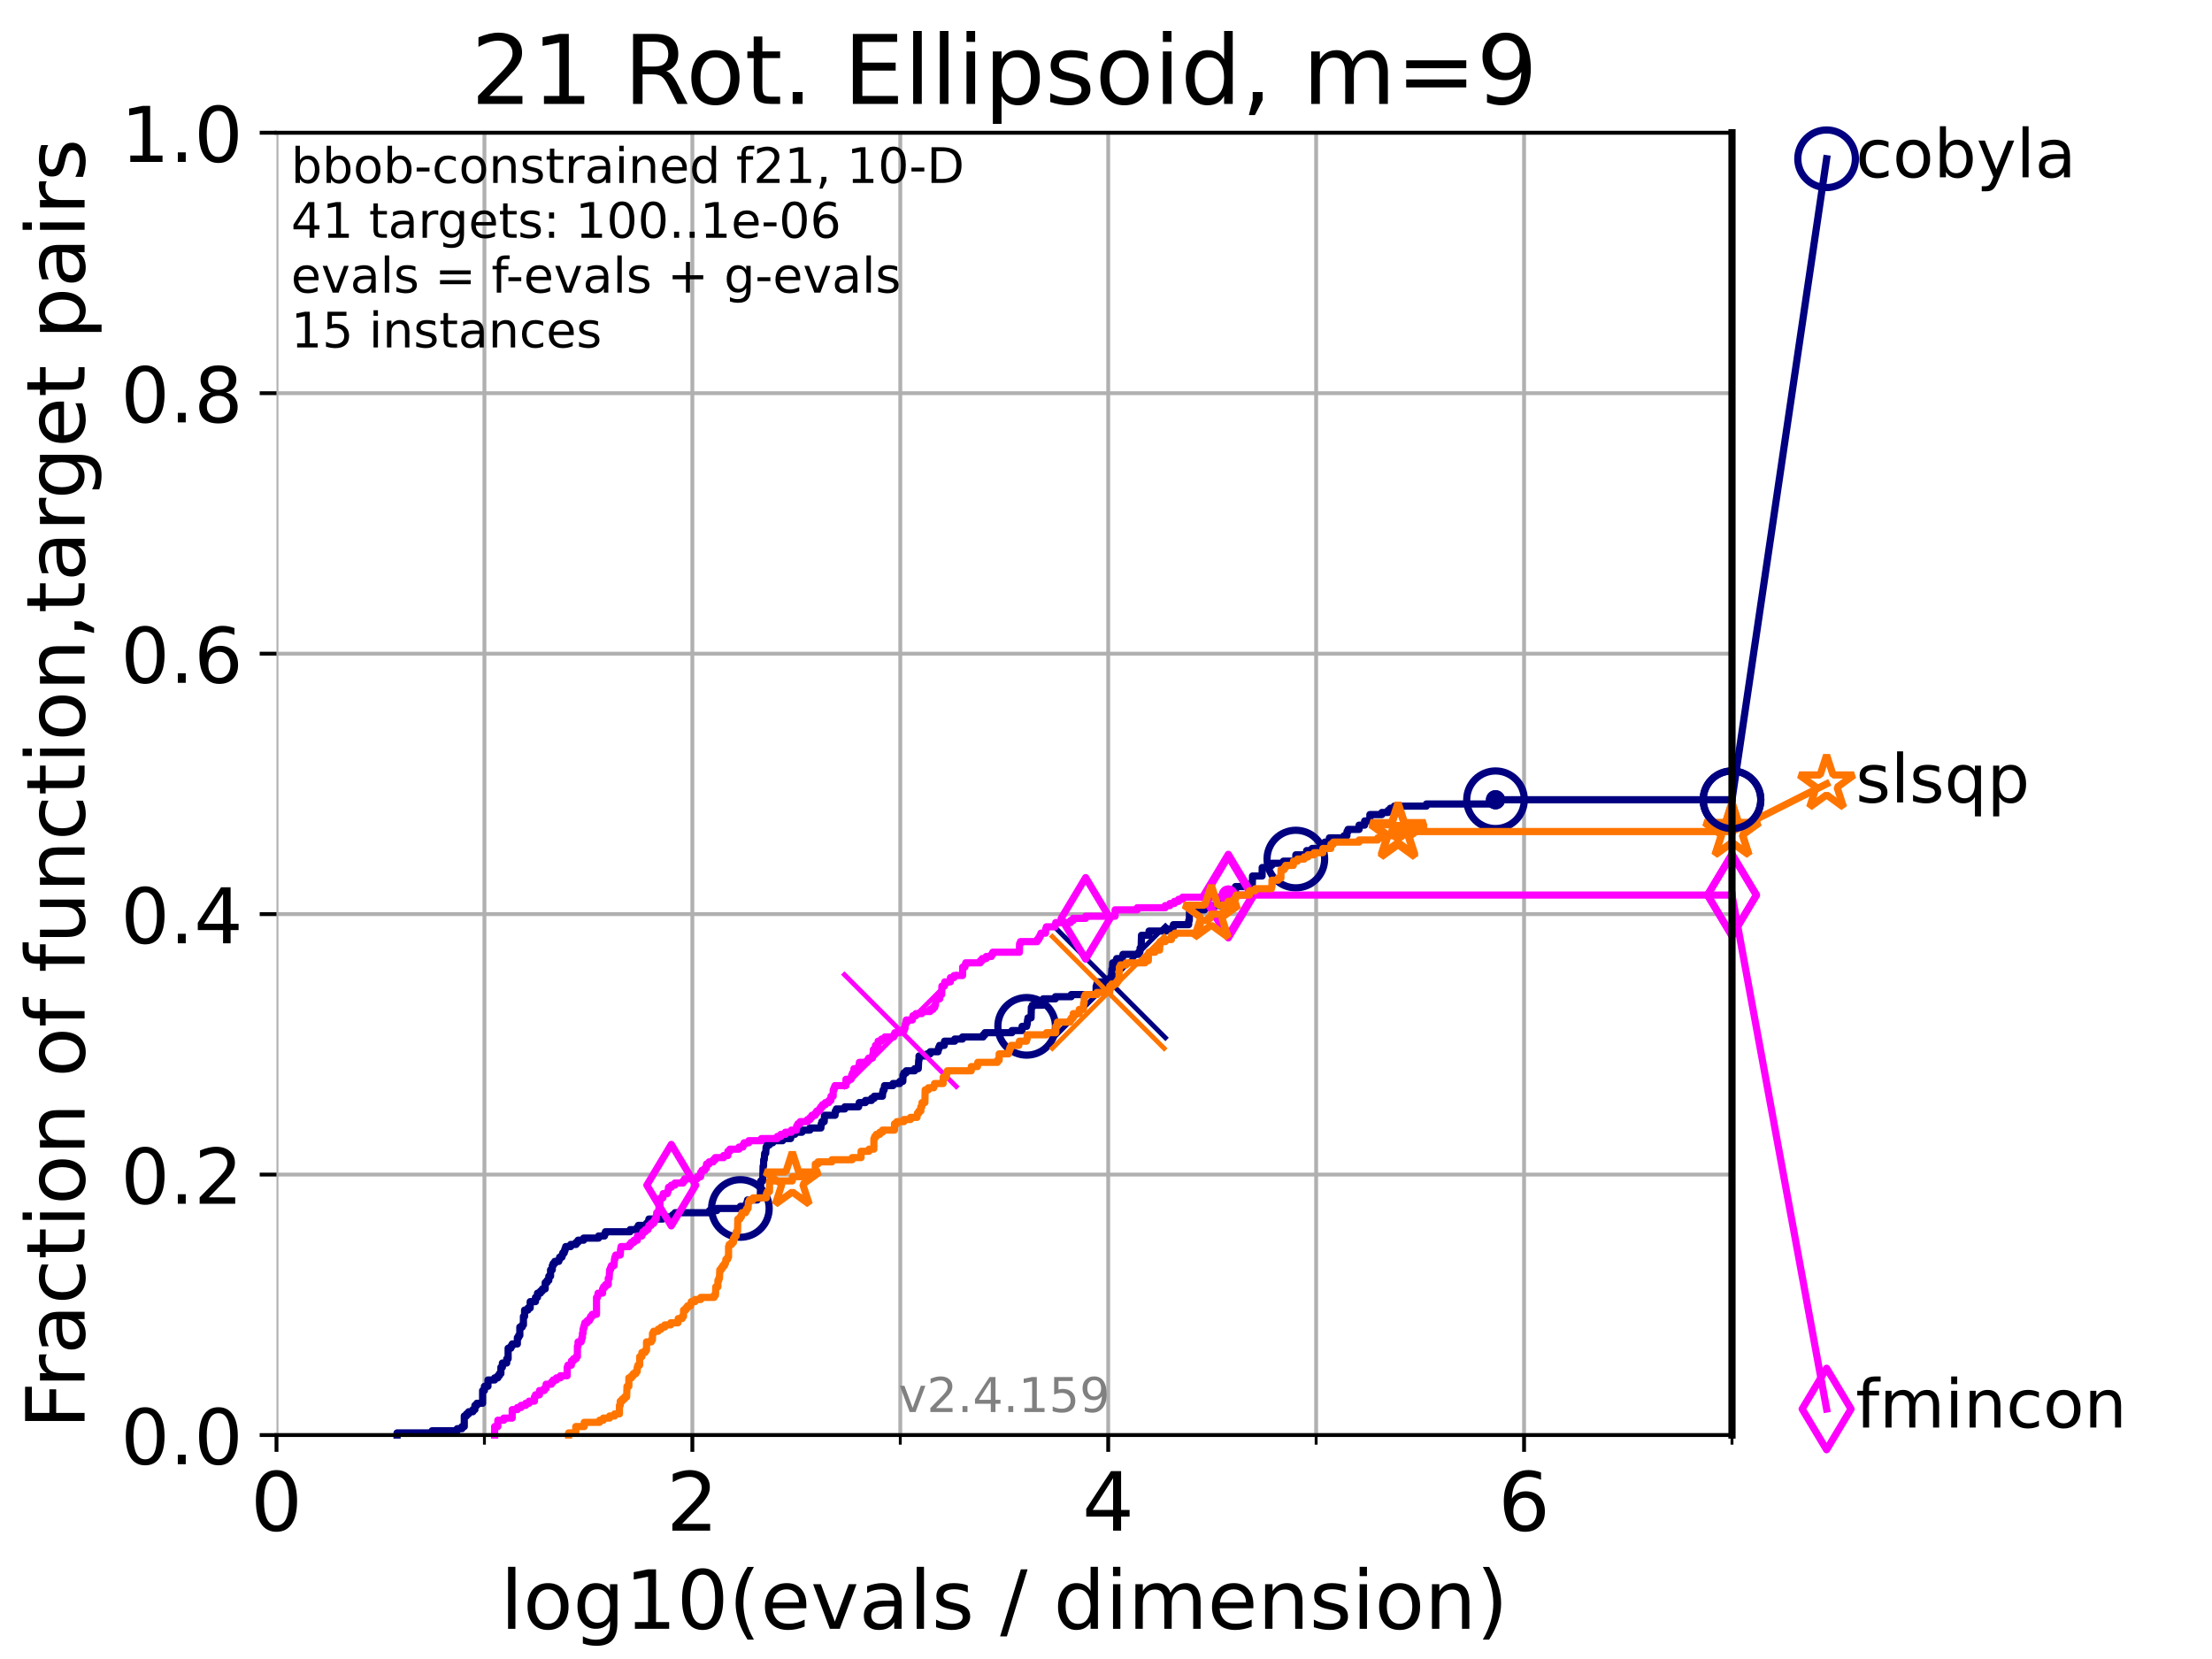 <?xml version="1.0" encoding="utf-8" standalone="no"?>
<!DOCTYPE svg PUBLIC "-//W3C//DTD SVG 1.1//EN"
  "http://www.w3.org/Graphics/SVG/1.1/DTD/svg11.dtd">
<!-- Created with matplotlib (https://matplotlib.org/) -->
<svg height="345.6pt" version="1.1" viewBox="0 0 460.8 345.6" width="460.8pt" xmlns="http://www.w3.org/2000/svg" xmlns:xlink="http://www.w3.org/1999/xlink">
 <defs>
  <style type="text/css">*{stroke-linecap:butt;stroke-linejoin:round;}</style>
 </defs>
 <g id="figure_1">
  <g id="patch_1">
   <path d="M 0 345.6 
L 460.8 345.6 
L 460.8 0 
L 0 0 
z
" style="fill:#ffffff;"/>
  </g>
  <g id="axes_1">
   <g id="patch_2">
    <path d="M 57.6 298.944 
L 360.806 298.944 
L 360.806 27.648 
L 57.6 27.648 
z
" style="fill:#ffffff;"/>
   </g>
   <g id="matplotlib.axis_1">
    <g id="xtick_1">
     <g id="line2d_1">
      <path clip-path="url(#pfa1f8659de)" d="M 57.6 298.944 
L 57.6 27.648 
" style="fill:none;stroke:#b0b0b0;stroke-linecap:square;stroke-width:0.8;"/>
     </g>
     <g id="line2d_2">
      <defs>
       <path d="M 0 0 
L 0 3.5 
" id="m31b9abe38a" style="stroke:#000000;stroke-width:0.8;"/>
      </defs>
      <g>
       <use style="stroke:#000000;stroke-width:0.8;" x="57.6" xlink:href="#m31b9abe38a" y="298.944"/>
      </g>
     </g>
     <g id="text_1">
      <!-- 0 -->
      <g transform="translate(52.192 318.861)scale(0.17 -0.17)">
       <defs>
        <path d="M 31.781 66.406 
Q 24.172 66.406 20.328 58.906 
Q 16.5 51.422 16.5 36.375 
Q 16.5 21.391 20.328 13.891 
Q 24.172 6.391 31.781 6.391 
Q 39.453 6.391 43.281 13.891 
Q 47.125 21.391 47.125 36.375 
Q 47.125 51.422 43.281 58.906 
Q 39.453 66.406 31.781 66.406 
z
M 31.781 74.219 
Q 44.047 74.219 50.516 64.516 
Q 56.984 54.828 56.984 36.375 
Q 56.984 17.969 50.516 8.266 
Q 44.047 -1.422 31.781 -1.422 
Q 19.531 -1.422 13.062 8.266 
Q 6.594 17.969 6.594 36.375 
Q 6.594 54.828 13.062 64.516 
Q 19.531 74.219 31.781 74.219 
z
" id="DejaVuSans-48"/>
       </defs>
       <use xlink:href="#DejaVuSans-48"/>
      </g>
     </g>
    </g>
    <g id="xtick_2">
     <g id="line2d_3">
      <path clip-path="url(#pfa1f8659de)" d="M 144.23 298.944 
L 144.23 27.648 
" style="fill:none;stroke:#b0b0b0;stroke-linecap:square;stroke-width:0.8;"/>
     </g>
     <g id="line2d_4">
      <g>
       <use style="stroke:#000000;stroke-width:0.8;" x="144.23" xlink:href="#m31b9abe38a" y="298.944"/>
      </g>
     </g>
     <g id="text_2">
      <!-- 2 -->
      <g transform="translate(138.822 318.861)scale(0.17 -0.17)">
       <defs>
        <path d="M 19.188 8.297 
L 53.609 8.297 
L 53.609 0 
L 7.328 0 
L 7.328 8.297 
Q 12.938 14.109 22.625 23.891 
Q 32.328 33.688 34.812 36.531 
Q 39.547 41.844 41.422 45.531 
Q 43.312 49.219 43.312 52.781 
Q 43.312 58.594 39.234 62.25 
Q 35.156 65.922 28.609 65.922 
Q 23.969 65.922 18.812 64.312 
Q 13.672 62.703 7.812 59.422 
L 7.812 69.391 
Q 13.766 71.781 18.938 73 
Q 24.125 74.219 28.422 74.219 
Q 39.75 74.219 46.484 68.547 
Q 53.219 62.891 53.219 53.422 
Q 53.219 48.922 51.531 44.891 
Q 49.859 40.875 45.406 35.406 
Q 44.188 33.984 37.641 27.219 
Q 31.109 20.453 19.188 8.297 
z
" id="DejaVuSans-50"/>
       </defs>
       <use xlink:href="#DejaVuSans-50"/>
      </g>
     </g>
    </g>
    <g id="xtick_3">
     <g id="line2d_5">
      <path clip-path="url(#pfa1f8659de)" d="M 230.861 298.944 
L 230.861 27.648 
" style="fill:none;stroke:#b0b0b0;stroke-linecap:square;stroke-width:0.8;"/>
     </g>
     <g id="line2d_6">
      <g>
       <use style="stroke:#000000;stroke-width:0.8;" x="230.861" xlink:href="#m31b9abe38a" y="298.944"/>
      </g>
     </g>
     <g id="text_3">
      <!-- 4 -->
      <g transform="translate(225.453 318.861)scale(0.17 -0.17)">
       <defs>
        <path d="M 37.797 64.312 
L 12.891 25.391 
L 37.797 25.391 
z
M 35.203 72.906 
L 47.609 72.906 
L 47.609 25.391 
L 58.016 25.391 
L 58.016 17.188 
L 47.609 17.188 
L 47.609 0 
L 37.797 0 
L 37.797 17.188 
L 4.891 17.188 
L 4.891 26.703 
z
" id="DejaVuSans-52"/>
       </defs>
       <use xlink:href="#DejaVuSans-52"/>
      </g>
     </g>
    </g>
    <g id="xtick_4">
     <g id="line2d_7">
      <path clip-path="url(#pfa1f8659de)" d="M 317.491 298.944 
L 317.491 27.648 
" style="fill:none;stroke:#b0b0b0;stroke-linecap:square;stroke-width:0.8;"/>
     </g>
     <g id="line2d_8">
      <g>
       <use style="stroke:#000000;stroke-width:0.8;" x="317.491" xlink:href="#m31b9abe38a" y="298.944"/>
      </g>
     </g>
     <g id="text_4">
      <!-- 6 -->
      <g transform="translate(312.083 318.861)scale(0.17 -0.17)">
       <defs>
        <path d="M 33.016 40.375 
Q 26.375 40.375 22.484 35.828 
Q 18.609 31.297 18.609 23.391 
Q 18.609 15.531 22.484 10.953 
Q 26.375 6.391 33.016 6.391 
Q 39.656 6.391 43.531 10.953 
Q 47.406 15.531 47.406 23.391 
Q 47.406 31.297 43.531 35.828 
Q 39.656 40.375 33.016 40.375 
z
M 52.594 71.297 
L 52.594 62.312 
Q 48.875 64.062 45.094 64.984 
Q 41.312 65.922 37.594 65.922 
Q 27.828 65.922 22.672 59.328 
Q 17.531 52.734 16.797 39.406 
Q 19.672 43.656 24.016 45.922 
Q 28.375 48.188 33.594 48.188 
Q 44.578 48.188 50.953 41.516 
Q 57.328 34.859 57.328 23.391 
Q 57.328 12.156 50.688 5.359 
Q 44.047 -1.422 33.016 -1.422 
Q 20.359 -1.422 13.672 8.266 
Q 6.984 17.969 6.984 36.375 
Q 6.984 53.656 15.188 63.938 
Q 23.391 74.219 37.203 74.219 
Q 40.922 74.219 44.703 73.484 
Q 48.484 72.75 52.594 71.297 
z
" id="DejaVuSans-54"/>
       </defs>
       <use xlink:href="#DejaVuSans-54"/>
      </g>
     </g>
    </g>
    <g id="xtick_5">
     <g id="line2d_9">
      <path clip-path="url(#pfa1f8659de)" d="M 100.915 298.944 
L 100.915 27.648 
" style="fill:none;stroke:#b0b0b0;stroke-linecap:square;stroke-width:0.8;"/>
     </g>
     <g id="line2d_10">
      <defs>
       <path d="M 0 0 
L 0 2 
" id="m11c971f906" style="stroke:#000000;stroke-width:0.6;"/>
      </defs>
      <g>
       <use style="stroke:#000000;stroke-width:0.6;" x="100.915" xlink:href="#m11c971f906" y="298.944"/>
      </g>
     </g>
    </g>
    <g id="xtick_6">
     <g id="line2d_11">
      <path clip-path="url(#pfa1f8659de)" d="M 187.546 298.944 
L 187.546 27.648 
" style="fill:none;stroke:#b0b0b0;stroke-linecap:square;stroke-width:0.8;"/>
     </g>
     <g id="line2d_12">
      <g>
       <use style="stroke:#000000;stroke-width:0.6;" x="187.546" xlink:href="#m11c971f906" y="298.944"/>
      </g>
     </g>
    </g>
    <g id="xtick_7">
     <g id="line2d_13">
      <path clip-path="url(#pfa1f8659de)" d="M 274.176 298.944 
L 274.176 27.648 
" style="fill:none;stroke:#b0b0b0;stroke-linecap:square;stroke-width:0.8;"/>
     </g>
     <g id="line2d_14">
      <g>
       <use style="stroke:#000000;stroke-width:0.6;" x="274.176" xlink:href="#m11c971f906" y="298.944"/>
      </g>
     </g>
    </g>
    <g id="xtick_8">
     <g id="line2d_15">
      <path clip-path="url(#pfa1f8659de)" d="M 360.806 298.944 
L 360.806 27.648 
" style="fill:none;stroke:#b0b0b0;stroke-linecap:square;stroke-width:0.8;"/>
     </g>
     <g id="line2d_16">
      <g>
       <use style="stroke:#000000;stroke-width:0.6;" x="360.806" xlink:href="#m11c971f906" y="298.944"/>
      </g>
     </g>
    </g>
    <g id="text_5">
     <!-- log10(evals / dimension) -->
     <g transform="translate(104.239 339.314)scale(0.17 -0.17)">
      <defs>
       <path d="M 9.422 75.984 
L 18.406 75.984 
L 18.406 0 
L 9.422 0 
z
" id="DejaVuSans-108"/>
       <path d="M 30.609 48.391 
Q 23.391 48.391 19.188 42.75 
Q 14.984 37.109 14.984 27.297 
Q 14.984 17.484 19.156 11.844 
Q 23.344 6.203 30.609 6.203 
Q 37.797 6.203 41.984 11.859 
Q 46.188 17.531 46.188 27.297 
Q 46.188 37.016 41.984 42.703 
Q 37.797 48.391 30.609 48.391 
z
M 30.609 56 
Q 42.328 56 49.016 48.375 
Q 55.719 40.766 55.719 27.297 
Q 55.719 13.875 49.016 6.219 
Q 42.328 -1.422 30.609 -1.422 
Q 18.844 -1.422 12.172 6.219 
Q 5.516 13.875 5.516 27.297 
Q 5.516 40.766 12.172 48.375 
Q 18.844 56 30.609 56 
z
" id="DejaVuSans-111"/>
       <path d="M 45.406 27.984 
Q 45.406 37.75 41.375 43.109 
Q 37.359 48.484 30.078 48.484 
Q 22.859 48.484 18.828 43.109 
Q 14.797 37.75 14.797 27.984 
Q 14.797 18.266 18.828 12.891 
Q 22.859 7.516 30.078 7.516 
Q 37.359 7.516 41.375 12.891 
Q 45.406 18.266 45.406 27.984 
z
M 54.391 6.781 
Q 54.391 -7.172 48.188 -13.984 
Q 42 -20.797 29.203 -20.797 
Q 24.469 -20.797 20.266 -20.094 
Q 16.062 -19.391 12.109 -17.922 
L 12.109 -9.188 
Q 16.062 -11.328 19.922 -12.344 
Q 23.781 -13.375 27.781 -13.375 
Q 36.625 -13.375 41.016 -8.766 
Q 45.406 -4.156 45.406 5.172 
L 45.406 9.625 
Q 42.625 4.781 38.281 2.391 
Q 33.938 0 27.875 0 
Q 17.828 0 11.672 7.656 
Q 5.516 15.328 5.516 27.984 
Q 5.516 40.672 11.672 48.328 
Q 17.828 56 27.875 56 
Q 33.938 56 38.281 53.609 
Q 42.625 51.219 45.406 46.391 
L 45.406 54.688 
L 54.391 54.688 
z
" id="DejaVuSans-103"/>
       <path d="M 12.406 8.297 
L 28.516 8.297 
L 28.516 63.922 
L 10.984 60.406 
L 10.984 69.391 
L 28.422 72.906 
L 38.281 72.906 
L 38.281 8.297 
L 54.391 8.297 
L 54.391 0 
L 12.406 0 
z
" id="DejaVuSans-49"/>
       <path d="M 31 75.875 
Q 24.469 64.656 21.281 53.656 
Q 18.109 42.672 18.109 31.391 
Q 18.109 20.125 21.312 9.062 
Q 24.516 -2 31 -13.188 
L 23.188 -13.188 
Q 15.875 -1.703 12.234 9.375 
Q 8.594 20.453 8.594 31.391 
Q 8.594 42.281 12.203 53.312 
Q 15.828 64.359 23.188 75.875 
z
" id="DejaVuSans-40"/>
       <path d="M 56.203 29.594 
L 56.203 25.203 
L 14.891 25.203 
Q 15.484 15.922 20.484 11.062 
Q 25.484 6.203 34.422 6.203 
Q 39.594 6.203 44.453 7.469 
Q 49.312 8.734 54.109 11.281 
L 54.109 2.781 
Q 49.266 0.734 44.188 -0.344 
Q 39.109 -1.422 33.891 -1.422 
Q 20.797 -1.422 13.156 6.188 
Q 5.516 13.812 5.516 26.812 
Q 5.516 40.234 12.766 48.109 
Q 20.016 56 32.328 56 
Q 43.359 56 49.781 48.891 
Q 56.203 41.797 56.203 29.594 
z
M 47.219 32.234 
Q 47.125 39.594 43.094 43.984 
Q 39.062 48.391 32.422 48.391 
Q 24.906 48.391 20.391 44.141 
Q 15.875 39.891 15.188 32.172 
z
" id="DejaVuSans-101"/>
       <path d="M 2.984 54.688 
L 12.5 54.688 
L 29.594 8.797 
L 46.688 54.688 
L 56.203 54.688 
L 35.688 0 
L 23.484 0 
z
" id="DejaVuSans-118"/>
       <path d="M 34.281 27.484 
Q 23.391 27.484 19.188 25 
Q 14.984 22.516 14.984 16.5 
Q 14.984 11.719 18.141 8.906 
Q 21.297 6.109 26.703 6.109 
Q 34.188 6.109 38.703 11.406 
Q 43.219 16.703 43.219 25.484 
L 43.219 27.484 
z
M 52.203 31.203 
L 52.203 0 
L 43.219 0 
L 43.219 8.297 
Q 40.141 3.328 35.547 0.953 
Q 30.953 -1.422 24.312 -1.422 
Q 15.922 -1.422 10.953 3.297 
Q 6 8.016 6 15.922 
Q 6 25.141 12.172 29.828 
Q 18.359 34.516 30.609 34.516 
L 43.219 34.516 
L 43.219 35.406 
Q 43.219 41.609 39.141 45 
Q 35.062 48.391 27.688 48.391 
Q 23 48.391 18.547 47.266 
Q 14.109 46.141 10.016 43.891 
L 10.016 52.203 
Q 14.938 54.109 19.578 55.047 
Q 24.219 56 28.609 56 
Q 40.484 56 46.344 49.844 
Q 52.203 43.703 52.203 31.203 
z
" id="DejaVuSans-97"/>
       <path d="M 44.281 53.078 
L 44.281 44.578 
Q 40.484 46.531 36.375 47.5 
Q 32.281 48.484 27.875 48.484 
Q 21.188 48.484 17.844 46.438 
Q 14.5 44.391 14.5 40.281 
Q 14.5 37.156 16.891 35.375 
Q 19.281 33.594 26.516 31.984 
L 29.594 31.297 
Q 39.156 29.25 43.188 25.516 
Q 47.219 21.781 47.219 15.094 
Q 47.219 7.469 41.188 3.016 
Q 35.156 -1.422 24.609 -1.422 
Q 20.219 -1.422 15.453 -0.562 
Q 10.688 0.297 5.422 2 
L 5.422 11.281 
Q 10.406 8.688 15.234 7.391 
Q 20.062 6.109 24.812 6.109 
Q 31.156 6.109 34.562 8.281 
Q 37.984 10.453 37.984 14.406 
Q 37.984 18.062 35.516 20.016 
Q 33.062 21.969 24.703 23.781 
L 21.578 24.516 
Q 13.234 26.266 9.516 29.906 
Q 5.812 33.547 5.812 39.891 
Q 5.812 47.609 11.281 51.797 
Q 16.75 56 26.812 56 
Q 31.781 56 36.172 55.266 
Q 40.578 54.547 44.281 53.078 
z
" id="DejaVuSans-115"/>
       <path id="DejaVuSans-32"/>
       <path d="M 25.391 72.906 
L 33.688 72.906 
L 8.297 -9.281 
L 0 -9.281 
z
" id="DejaVuSans-47"/>
       <path d="M 45.406 46.391 
L 45.406 75.984 
L 54.391 75.984 
L 54.391 0 
L 45.406 0 
L 45.406 8.203 
Q 42.578 3.328 38.25 0.953 
Q 33.938 -1.422 27.875 -1.422 
Q 17.969 -1.422 11.734 6.484 
Q 5.516 14.406 5.516 27.297 
Q 5.516 40.188 11.734 48.094 
Q 17.969 56 27.875 56 
Q 33.938 56 38.25 53.625 
Q 42.578 51.266 45.406 46.391 
z
M 14.797 27.297 
Q 14.797 17.391 18.875 11.75 
Q 22.953 6.109 30.078 6.109 
Q 37.203 6.109 41.297 11.75 
Q 45.406 17.391 45.406 27.297 
Q 45.406 37.203 41.297 42.844 
Q 37.203 48.484 30.078 48.484 
Q 22.953 48.484 18.875 42.844 
Q 14.797 37.203 14.797 27.297 
z
" id="DejaVuSans-100"/>
       <path d="M 9.422 54.688 
L 18.406 54.688 
L 18.406 0 
L 9.422 0 
z
M 9.422 75.984 
L 18.406 75.984 
L 18.406 64.594 
L 9.422 64.594 
z
" id="DejaVuSans-105"/>
       <path d="M 52 44.188 
Q 55.375 50.25 60.062 53.125 
Q 64.75 56 71.094 56 
Q 79.641 56 84.281 50.016 
Q 88.922 44.047 88.922 33.016 
L 88.922 0 
L 79.891 0 
L 79.891 32.719 
Q 79.891 40.578 77.094 44.375 
Q 74.312 48.188 68.609 48.188 
Q 61.625 48.188 57.562 43.547 
Q 53.516 38.922 53.516 30.906 
L 53.516 0 
L 44.484 0 
L 44.484 32.719 
Q 44.484 40.625 41.703 44.406 
Q 38.922 48.188 33.109 48.188 
Q 26.219 48.188 22.156 43.531 
Q 18.109 38.875 18.109 30.906 
L 18.109 0 
L 9.078 0 
L 9.078 54.688 
L 18.109 54.688 
L 18.109 46.188 
Q 21.188 51.219 25.484 53.609 
Q 29.781 56 35.688 56 
Q 41.656 56 45.828 52.969 
Q 50 49.953 52 44.188 
z
" id="DejaVuSans-109"/>
       <path d="M 54.891 33.016 
L 54.891 0 
L 45.906 0 
L 45.906 32.719 
Q 45.906 40.484 42.875 44.328 
Q 39.844 48.188 33.797 48.188 
Q 26.516 48.188 22.312 43.547 
Q 18.109 38.922 18.109 30.906 
L 18.109 0 
L 9.078 0 
L 9.078 54.688 
L 18.109 54.688 
L 18.109 46.188 
Q 21.344 51.125 25.703 53.562 
Q 30.078 56 35.797 56 
Q 45.219 56 50.047 50.172 
Q 54.891 44.344 54.891 33.016 
z
" id="DejaVuSans-110"/>
       <path d="M 8.016 75.875 
L 15.828 75.875 
Q 23.141 64.359 26.781 53.312 
Q 30.422 42.281 30.422 31.391 
Q 30.422 20.453 26.781 9.375 
Q 23.141 -1.703 15.828 -13.188 
L 8.016 -13.188 
Q 14.5 -2 17.703 9.062 
Q 20.906 20.125 20.906 31.391 
Q 20.906 42.672 17.703 53.656 
Q 14.5 64.656 8.016 75.875 
z
" id="DejaVuSans-41"/>
      </defs>
      <use xlink:href="#DejaVuSans-108"/>
      <use x="27.783" xlink:href="#DejaVuSans-111"/>
      <use x="88.965" xlink:href="#DejaVuSans-103"/>
      <use x="152.441" xlink:href="#DejaVuSans-49"/>
      <use x="216.064" xlink:href="#DejaVuSans-48"/>
      <use x="279.688" xlink:href="#DejaVuSans-40"/>
      <use x="318.701" xlink:href="#DejaVuSans-101"/>
      <use x="380.225" xlink:href="#DejaVuSans-118"/>
      <use x="439.404" xlink:href="#DejaVuSans-97"/>
      <use x="500.684" xlink:href="#DejaVuSans-108"/>
      <use x="528.467" xlink:href="#DejaVuSans-115"/>
      <use x="580.566" xlink:href="#DejaVuSans-32"/>
      <use x="612.354" xlink:href="#DejaVuSans-47"/>
      <use x="646.045" xlink:href="#DejaVuSans-32"/>
      <use x="677.832" xlink:href="#DejaVuSans-100"/>
      <use x="741.309" xlink:href="#DejaVuSans-105"/>
      <use x="769.092" xlink:href="#DejaVuSans-109"/>
      <use x="866.504" xlink:href="#DejaVuSans-101"/>
      <use x="928.027" xlink:href="#DejaVuSans-110"/>
      <use x="991.406" xlink:href="#DejaVuSans-115"/>
      <use x="1043.506" xlink:href="#DejaVuSans-105"/>
      <use x="1071.289" xlink:href="#DejaVuSans-111"/>
      <use x="1132.471" xlink:href="#DejaVuSans-110"/>
      <use x="1195.85" xlink:href="#DejaVuSans-41"/>
     </g>
    </g>
   </g>
   <g id="matplotlib.axis_2">
    <g id="ytick_1">
     <g id="line2d_17">
      <path clip-path="url(#pfa1f8659de)" d="M 57.6 298.944 
L 360.806 298.944 
" style="fill:none;stroke:#b0b0b0;stroke-linecap:square;stroke-width:0.8;"/>
     </g>
     <g id="line2d_18">
      <defs>
       <path d="M 0 0 
L -3.5 0 
" id="m2d0cf9894f" style="stroke:#000000;stroke-width:0.8;"/>
      </defs>
      <g>
       <use style="stroke:#000000;stroke-width:0.8;" x="57.6" xlink:href="#m2d0cf9894f" y="298.944"/>
      </g>
     </g>
     <g id="text_6">
      <!-- 0.0 -->
      <g transform="translate(25.155 305.023)scale(0.16 -0.16)">
       <defs>
        <path d="M 10.688 12.406 
L 21 12.406 
L 21 0 
L 10.688 0 
z
" id="DejaVuSans-46"/>
       </defs>
       <use xlink:href="#DejaVuSans-48"/>
       <use x="63.623" xlink:href="#DejaVuSans-46"/>
       <use x="95.41" xlink:href="#DejaVuSans-48"/>
      </g>
     </g>
    </g>
    <g id="ytick_2">
     <g id="line2d_19">
      <path clip-path="url(#pfa1f8659de)" d="M 57.6 244.685 
L 360.806 244.685 
" style="fill:none;stroke:#b0b0b0;stroke-linecap:square;stroke-width:0.8;"/>
     </g>
     <g id="line2d_20">
      <g>
       <use style="stroke:#000000;stroke-width:0.8;" x="57.6" xlink:href="#m2d0cf9894f" y="244.685"/>
      </g>
     </g>
     <g id="text_7">
      <!-- 0.2 -->
      <g transform="translate(25.155 250.764)scale(0.16 -0.16)">
       <use xlink:href="#DejaVuSans-48"/>
       <use x="63.623" xlink:href="#DejaVuSans-46"/>
       <use x="95.41" xlink:href="#DejaVuSans-50"/>
      </g>
     </g>
    </g>
    <g id="ytick_3">
     <g id="line2d_21">
      <path clip-path="url(#pfa1f8659de)" d="M 57.6 190.426 
L 360.806 190.426 
" style="fill:none;stroke:#b0b0b0;stroke-linecap:square;stroke-width:0.8;"/>
     </g>
     <g id="line2d_22">
      <g>
       <use style="stroke:#000000;stroke-width:0.8;" x="57.6" xlink:href="#m2d0cf9894f" y="190.426"/>
      </g>
     </g>
     <g id="text_8">
      <!-- 0.4 -->
      <g transform="translate(25.155 196.504)scale(0.16 -0.16)">
       <use xlink:href="#DejaVuSans-48"/>
       <use x="63.623" xlink:href="#DejaVuSans-46"/>
       <use x="95.41" xlink:href="#DejaVuSans-52"/>
      </g>
     </g>
    </g>
    <g id="ytick_4">
     <g id="line2d_23">
      <path clip-path="url(#pfa1f8659de)" d="M 57.6 136.166 
L 360.806 136.166 
" style="fill:none;stroke:#b0b0b0;stroke-linecap:square;stroke-width:0.8;"/>
     </g>
     <g id="line2d_24">
      <g>
       <use style="stroke:#000000;stroke-width:0.8;" x="57.6" xlink:href="#m2d0cf9894f" y="136.166"/>
      </g>
     </g>
     <g id="text_9">
      <!-- 0.6 -->
      <g transform="translate(25.155 142.245)scale(0.16 -0.16)">
       <use xlink:href="#DejaVuSans-48"/>
       <use x="63.623" xlink:href="#DejaVuSans-46"/>
       <use x="95.41" xlink:href="#DejaVuSans-54"/>
      </g>
     </g>
    </g>
    <g id="ytick_5">
     <g id="line2d_25">
      <path clip-path="url(#pfa1f8659de)" d="M 57.6 81.907 
L 360.806 81.907 
" style="fill:none;stroke:#b0b0b0;stroke-linecap:square;stroke-width:0.8;"/>
     </g>
     <g id="line2d_26">
      <g>
       <use style="stroke:#000000;stroke-width:0.8;" x="57.6" xlink:href="#m2d0cf9894f" y="81.907"/>
      </g>
     </g>
     <g id="text_10">
      <!-- 0.8 -->
      <g transform="translate(25.155 87.986)scale(0.16 -0.16)">
       <defs>
        <path d="M 31.781 34.625 
Q 24.75 34.625 20.719 30.859 
Q 16.703 27.094 16.703 20.516 
Q 16.703 13.922 20.719 10.156 
Q 24.75 6.391 31.781 6.391 
Q 38.812 6.391 42.859 10.172 
Q 46.922 13.969 46.922 20.516 
Q 46.922 27.094 42.891 30.859 
Q 38.875 34.625 31.781 34.625 
z
M 21.922 38.812 
Q 15.578 40.375 12.031 44.719 
Q 8.5 49.078 8.5 55.328 
Q 8.5 64.062 14.719 69.141 
Q 20.953 74.219 31.781 74.219 
Q 42.672 74.219 48.875 69.141 
Q 55.078 64.062 55.078 55.328 
Q 55.078 49.078 51.531 44.719 
Q 48 40.375 41.703 38.812 
Q 48.828 37.156 52.797 32.312 
Q 56.781 27.484 56.781 20.516 
Q 56.781 9.906 50.312 4.234 
Q 43.844 -1.422 31.781 -1.422 
Q 19.734 -1.422 13.25 4.234 
Q 6.781 9.906 6.781 20.516 
Q 6.781 27.484 10.781 32.312 
Q 14.797 37.156 21.922 38.812 
z
M 18.312 54.391 
Q 18.312 48.734 21.844 45.562 
Q 25.391 42.391 31.781 42.391 
Q 38.141 42.391 41.719 45.562 
Q 45.312 48.734 45.312 54.391 
Q 45.312 60.062 41.719 63.234 
Q 38.141 66.406 31.781 66.406 
Q 25.391 66.406 21.844 63.234 
Q 18.312 60.062 18.312 54.391 
z
" id="DejaVuSans-56"/>
       </defs>
       <use xlink:href="#DejaVuSans-48"/>
       <use x="63.623" xlink:href="#DejaVuSans-46"/>
       <use x="95.41" xlink:href="#DejaVuSans-56"/>
      </g>
     </g>
    </g>
    <g id="ytick_6">
     <g id="line2d_27">
      <path clip-path="url(#pfa1f8659de)" d="M 57.6 27.648 
L 360.806 27.648 
" style="fill:none;stroke:#b0b0b0;stroke-linecap:square;stroke-width:0.8;"/>
     </g>
     <g id="line2d_28">
      <g>
       <use style="stroke:#000000;stroke-width:0.8;" x="57.6" xlink:href="#m2d0cf9894f" y="27.648"/>
      </g>
     </g>
     <g id="text_11">
      <!-- 1.0 -->
      <g transform="translate(25.155 33.727)scale(0.16 -0.16)">
       <use xlink:href="#DejaVuSans-49"/>
       <use x="63.623" xlink:href="#DejaVuSans-46"/>
       <use x="95.41" xlink:href="#DejaVuSans-48"/>
      </g>
     </g>
    </g>
    <g id="text_12">
     <!-- Fraction of function,target pairs -->
     <g transform="translate(17.62 297.681)rotate(-90)scale(0.17 -0.17)">
      <defs>
       <path d="M 9.812 72.906 
L 51.703 72.906 
L 51.703 64.594 
L 19.672 64.594 
L 19.672 43.109 
L 48.578 43.109 
L 48.578 34.812 
L 19.672 34.812 
L 19.672 0 
L 9.812 0 
z
" id="DejaVuSans-70"/>
       <path d="M 41.109 46.297 
Q 39.594 47.172 37.812 47.578 
Q 36.031 48 33.891 48 
Q 26.266 48 22.188 43.047 
Q 18.109 38.094 18.109 28.812 
L 18.109 0 
L 9.078 0 
L 9.078 54.688 
L 18.109 54.688 
L 18.109 46.188 
Q 20.953 51.172 25.484 53.578 
Q 30.031 56 36.531 56 
Q 37.453 56 38.578 55.875 
Q 39.703 55.766 41.062 55.516 
z
" id="DejaVuSans-114"/>
       <path d="M 48.781 52.594 
L 48.781 44.188 
Q 44.969 46.297 41.141 47.344 
Q 37.312 48.391 33.406 48.391 
Q 24.656 48.391 19.812 42.844 
Q 14.984 37.312 14.984 27.297 
Q 14.984 17.281 19.812 11.734 
Q 24.656 6.203 33.406 6.203 
Q 37.312 6.203 41.141 7.25 
Q 44.969 8.297 48.781 10.406 
L 48.781 2.094 
Q 45.016 0.344 40.984 -0.531 
Q 36.969 -1.422 32.422 -1.422 
Q 20.062 -1.422 12.781 6.344 
Q 5.516 14.109 5.516 27.297 
Q 5.516 40.672 12.859 48.328 
Q 20.219 56 33.016 56 
Q 37.156 56 41.109 55.141 
Q 45.062 54.297 48.781 52.594 
z
" id="DejaVuSans-99"/>
       <path d="M 18.312 70.219 
L 18.312 54.688 
L 36.812 54.688 
L 36.812 47.703 
L 18.312 47.703 
L 18.312 18.016 
Q 18.312 11.328 20.141 9.422 
Q 21.969 7.516 27.594 7.516 
L 36.812 7.516 
L 36.812 0 
L 27.594 0 
Q 17.188 0 13.234 3.875 
Q 9.281 7.766 9.281 18.016 
L 9.281 47.703 
L 2.688 47.703 
L 2.688 54.688 
L 9.281 54.688 
L 9.281 70.219 
z
" id="DejaVuSans-116"/>
       <path d="M 37.109 75.984 
L 37.109 68.5 
L 28.516 68.5 
Q 23.688 68.5 21.797 66.547 
Q 19.922 64.594 19.922 59.516 
L 19.922 54.688 
L 34.719 54.688 
L 34.719 47.703 
L 19.922 47.703 
L 19.922 0 
L 10.891 0 
L 10.891 47.703 
L 2.297 47.703 
L 2.297 54.688 
L 10.891 54.688 
L 10.891 58.5 
Q 10.891 67.625 15.141 71.797 
Q 19.391 75.984 28.609 75.984 
z
" id="DejaVuSans-102"/>
       <path d="M 8.5 21.578 
L 8.5 54.688 
L 17.484 54.688 
L 17.484 21.922 
Q 17.484 14.156 20.5 10.266 
Q 23.531 6.391 29.594 6.391 
Q 36.859 6.391 41.078 11.031 
Q 45.312 15.672 45.312 23.688 
L 45.312 54.688 
L 54.297 54.688 
L 54.297 0 
L 45.312 0 
L 45.312 8.406 
Q 42.047 3.422 37.719 1 
Q 33.406 -1.422 27.688 -1.422 
Q 18.266 -1.422 13.375 4.438 
Q 8.5 10.297 8.5 21.578 
z
M 31.109 56 
z
" id="DejaVuSans-117"/>
       <path d="M 11.719 12.406 
L 22.016 12.406 
L 22.016 4 
L 14.016 -11.625 
L 7.719 -11.625 
L 11.719 4 
z
" id="DejaVuSans-44"/>
       <path d="M 18.109 8.203 
L 18.109 -20.797 
L 9.078 -20.797 
L 9.078 54.688 
L 18.109 54.688 
L 18.109 46.391 
Q 20.953 51.266 25.266 53.625 
Q 29.594 56 35.594 56 
Q 45.562 56 51.781 48.094 
Q 58.016 40.188 58.016 27.297 
Q 58.016 14.406 51.781 6.484 
Q 45.562 -1.422 35.594 -1.422 
Q 29.594 -1.422 25.266 0.953 
Q 20.953 3.328 18.109 8.203 
z
M 48.688 27.297 
Q 48.688 37.203 44.609 42.844 
Q 40.531 48.484 33.406 48.484 
Q 26.266 48.484 22.188 42.844 
Q 18.109 37.203 18.109 27.297 
Q 18.109 17.391 22.188 11.75 
Q 26.266 6.109 33.406 6.109 
Q 40.531 6.109 44.609 11.75 
Q 48.688 17.391 48.688 27.297 
z
" id="DejaVuSans-112"/>
      </defs>
      <use xlink:href="#DejaVuSans-70"/>
      <use x="50.27" xlink:href="#DejaVuSans-114"/>
      <use x="91.383" xlink:href="#DejaVuSans-97"/>
      <use x="152.662" xlink:href="#DejaVuSans-99"/>
      <use x="207.643" xlink:href="#DejaVuSans-116"/>
      <use x="246.852" xlink:href="#DejaVuSans-105"/>
      <use x="274.635" xlink:href="#DejaVuSans-111"/>
      <use x="335.816" xlink:href="#DejaVuSans-110"/>
      <use x="399.195" xlink:href="#DejaVuSans-32"/>
      <use x="430.982" xlink:href="#DejaVuSans-111"/>
      <use x="492.164" xlink:href="#DejaVuSans-102"/>
      <use x="527.369" xlink:href="#DejaVuSans-32"/>
      <use x="559.156" xlink:href="#DejaVuSans-102"/>
      <use x="594.361" xlink:href="#DejaVuSans-117"/>
      <use x="657.74" xlink:href="#DejaVuSans-110"/>
      <use x="721.119" xlink:href="#DejaVuSans-99"/>
      <use x="776.1" xlink:href="#DejaVuSans-116"/>
      <use x="815.309" xlink:href="#DejaVuSans-105"/>
      <use x="843.092" xlink:href="#DejaVuSans-111"/>
      <use x="904.273" xlink:href="#DejaVuSans-110"/>
      <use x="967.652" xlink:href="#DejaVuSans-44"/>
      <use x="999.439" xlink:href="#DejaVuSans-116"/>
      <use x="1038.648" xlink:href="#DejaVuSans-97"/>
      <use x="1099.928" xlink:href="#DejaVuSans-114"/>
      <use x="1139.291" xlink:href="#DejaVuSans-103"/>
      <use x="1202.768" xlink:href="#DejaVuSans-101"/>
      <use x="1264.291" xlink:href="#DejaVuSans-116"/>
      <use x="1303.5" xlink:href="#DejaVuSans-32"/>
      <use x="1335.287" xlink:href="#DejaVuSans-112"/>
      <use x="1398.764" xlink:href="#DejaVuSans-97"/>
      <use x="1460.043" xlink:href="#DejaVuSans-105"/>
      <use x="1487.826" xlink:href="#DejaVuSans-114"/>
      <use x="1528.939" xlink:href="#DejaVuSans-115"/>
     </g>
    </g>
   </g>
   <g id="line2d_29">
    <defs>
     <path d="M 0 1.5 
C 0.398 1.5 0.779 1.342 1.061 1.061 
C 1.342 0.779 1.5 0.398 1.5 0 
C 1.5 -0.398 1.342 -0.779 1.061 -1.061 
C 0.779 -1.342 0.398 -1.5 0 -1.5 
C -0.398 -1.5 -0.779 -1.342 -1.061 -1.061 
C -1.342 -0.779 -1.5 -0.398 -1.5 0 
C -1.5 0.398 -1.342 0.779 -1.061 1.061 
C -0.779 1.342 -0.398 1.5 0 1.5 
z
" id="m85defca92a" style="stroke:#000080;"/>
    </defs>
    <g>
     <use style="fill:#000080;stroke:#000080;" x="311.545" xlink:href="#m85defca92a" y="166.604"/>
     <use style="fill:#000080;stroke:#000080;" x="311.545" xlink:href="#m85defca92a" y="166.604"/>
    </g>
   </g>
   <g id="line2d_30">
    <path d="M 82.713 298.944 
L 82.713 298.503 
L 90.008 298.503 
L 90.008 298.062 
L 95.251 298.062 
L 95.251 297.621 
L 96.241 297.621 
L 96.241 297.179 
L 96.718 297.179 
L 96.718 294.974 
L 97.182 294.974 
L 97.182 294.533 
L 97.635 294.533 
L 97.635 294.092 
L 98.51 294.092 
L 98.51 293.65 
L 98.933 293.65 
L 98.933 292.768 
L 99.347 292.768 
L 99.347 292.327 
L 100.535 292.327 
L 100.535 289.68 
L 100.915 289.68 
L 100.915 288.798 
L 101.653 288.798 
L 101.653 287.475 
L 103.047 287.475 
L 103.047 287.033 
L 103.707 287.033 
L 103.707 286.592 
L 104.029 286.592 
L 104.029 286.151 
L 104.345 286.151 
L 104.345 284.828 
L 104.656 284.828 
L 104.656 283.946 
L 105.559 283.946 
L 105.559 283.063 
L 105.851 283.063 
L 105.851 280.858 
L 106.421 280.858 
L 106.421 280.416 
L 106.699 280.416 
L 106.699 279.975 
L 107.775 279.975 
L 107.775 278.652 
L 108.034 278.652 
L 108.034 278.211 
L 108.29 278.211 
L 108.29 276.446 
L 108.792 276.446 
L 108.792 276.005 
L 109.038 276.005 
L 109.038 274.241 
L 109.28 274.241 
L 109.28 272.917 
L 109.99 272.917 
L 109.99 272.476 
L 110.449 272.476 
L 110.449 271.153 
L 111.55 271.153 
L 111.55 270.27 
L 111.972 270.27 
L 111.972 269.388 
L 112.589 269.388 
L 112.589 268.947 
L 112.989 268.947 
L 112.989 268.506 
L 113.574 268.506 
L 113.574 267.183 
L 113.954 267.183 
L 113.954 266.741 
L 114.327 266.741 
L 114.327 265.859 
L 114.692 265.859 
L 114.692 264.536 
L 115.051 264.536 
L 115.051 263.653 
L 115.227 263.653 
L 115.227 263.212 
L 115.576 263.212 
L 115.576 262.771 
L 116.419 262.771 
L 116.419 262.33 
L 116.584 262.33 
L 116.584 261.889 
L 117.068 261.889 
L 117.068 261.448 
L 117.227 261.448 
L 117.227 261.007 
L 117.54 261.007 
L 117.54 260.566 
L 117.695 260.566 
L 117.695 260.124 
L 117.849 260.124 
L 117.849 259.683 
L 118.89 259.683 
L 118.89 259.242 
L 120.013 259.242 
L 120.013 258.801 
L 120.418 258.801 
L 120.418 258.36 
L 121.582 258.36 
L 121.582 257.919 
L 124.695 257.919 
L 124.695 257.478 
L 125.929 257.478 
L 125.929 257.036 
L 126.127 257.036 
L 126.127 256.595 
L 131.266 256.595 
L 131.266 256.154 
L 132.709 256.154 
L 132.709 255.713 
L 132.984 255.713 
L 132.984 255.272 
L 134.684 255.272 
L 134.684 254.831 
L 135.055 254.831 
L 135.055 254.39 
L 135.177 254.39 
L 135.177 253.949 
L 138.051 253.949 
L 138.051 253.507 
L 140.127 253.507 
L 140.127 253.066 
L 140.634 253.066 
L 140.634 252.625 
L 147.785 252.625 
L 147.785 252.184 
L 149.339 252.184 
L 149.339 251.743 
L 154.234 251.743 
L 154.234 251.302 
L 155.413 251.302 
L 155.413 250.861 
L 155.599 250.861 
L 155.599 250.42 
L 155.721 250.42 
L 155.721 249.978 
L 157.743 249.978 
L 157.743 249.537 
L 158.375 249.537 
L 158.481 246.008 
L 158.882 246.008 
L 158.968 242.92 
L 159.054 242.92 
L 159.088 241.597 
L 159.207 241.597 
L 159.292 240.273 
L 159.51 240.273 
L 159.594 238.95 
L 159.759 238.95 
L 159.759 238.509 
L 160.279 238.509 
L 160.279 238.068 
L 160.972 238.068 
L 160.972 237.627 
L 163.033 237.627 
L 163.033 237.186 
L 164.702 237.186 
L 164.702 236.744 
L 164.853 236.744 
L 164.853 236.303 
L 165.593 236.303 
L 165.593 235.862 
L 167.068 235.862 
L 167.068 235.421 
L 168.725 235.421 
L 168.725 234.98 
L 171.006 234.98 
L 171.078 234.098 
L 171.213 234.098 
L 171.213 233.657 
L 171.7 233.657 
L 171.752 232.333 
L 173.961 232.333 
L 174.015 231.451 
L 174.237 231.451 
L 174.237 231.01 
L 175.999 231.01 
L 175.999 230.569 
L 178.872 230.569 
L 178.872 230.127 
L 178.991 230.127 
L 178.991 229.686 
L 180.285 229.686 
L 180.285 229.245 
L 181.558 229.245 
L 181.558 228.804 
L 182.119 228.804 
L 182.119 228.363 
L 183.831 228.363 
L 183.877 227.481 
L 183.981 227.481 
L 183.981 227.04 
L 184.189 227.04 
L 184.266 226.157 
L 186.03 226.157 
L 186.03 225.716 
L 187.444 225.716 
L 187.444 225.275 
L 188.078 225.275 
L 188.111 223.952 
L 188.296 223.952 
L 188.296 223.51 
L 188.771 223.51 
L 188.771 223.069 
L 190.539 223.069 
L 190.539 222.628 
L 191.291 222.628 
L 191.383 220.864 
L 191.448 220.864 
L 191.448 219.981 
L 193.114 219.981 
L 193.114 219.54 
L 193.777 219.54 
L 193.777 219.099 
L 195.415 219.099 
L 195.415 218.658 
L 195.533 218.658 
L 195.533 218.217 
L 195.736 218.217 
L 195.736 217.776 
L 196.718 217.776 
L 196.764 216.894 
L 198.886 216.894 
L 198.886 216.452 
L 200.512 216.452 
L 200.512 216.011 
L 204.813 216.011 
L 204.813 215.57 
L 205.183 215.57 
L 205.183 215.129 
L 210.805 215.129 
L 210.805 214.688 
L 212.896 214.688 
L 212.916 213.806 
L 213.872 213.806 
L 213.872 213.364 
L 213.99 213.364 
L 214.061 212.482 
L 214.145 212.482 
L 214.145 212.041 
L 214.793 212.041 
L 214.849 209.835 
L 215.046 209.835 
L 215.046 209.394 
L 217.3 209.394 
L 217.331 208.071 
L 219.863 208.071 
L 219.863 207.63 
L 223.16 207.63 
L 223.16 207.189 
L 228.331 207.189 
L 228.347 205.424 
L 228.493 205.424 
L 228.493 204.983 
L 228.628 204.983 
L 228.628 204.542 
L 231.178 204.542 
L 231.241 203.66 
L 231.528 203.66 
L 231.624 201.895 
L 231.741 201.895 
L 231.797 200.572 
L 232.43 200.572 
L 232.43 200.13 
L 232.623 200.13 
L 232.623 199.689 
L 233.795 199.689 
L 233.795 199.248 
L 233.934 199.248 
L 233.934 198.807 
L 237.183 198.807 
L 237.183 198.366 
L 237.451 198.366 
L 237.505 197.484 
L 237.719 197.484 
L 237.794 194.837 
L 239.365 194.837 
L 239.365 193.955 
L 242.958 193.955 
L 242.958 193.514 
L 244.368 193.514 
L 244.439 192.631 
L 247.612 192.631 
L 247.638 191.749 
L 247.753 191.749 
L 247.793 189.984 
L 248.215 189.984 
L 248.215 189.543 
L 250.907 189.543 
L 250.907 189.102 
L 252 189.102 
L 252 188.661 
L 254.256 188.661 
L 254.259 187.779 
L 254.957 187.779 
L 254.957 187.338 
L 256.544 187.338 
L 256.611 185.573 
L 257.375 185.573 
L 257.375 184.691 
L 259.084 184.691 
L 259.084 184.25 
L 260.876 184.25 
L 260.929 182.485 
L 262.919 182.485 
L 262.939 180.721 
L 264.394 180.721 
L 264.394 180.28 
L 264.936 180.28 
L 264.936 179.838 
L 267.359 179.838 
L 267.359 179.397 
L 269.918 179.397 
L 269.949 178.074 
L 272.169 178.074 
L 272.198 177.192 
L 273.329 177.192 
L 273.329 176.751 
L 275.216 176.751 
L 275.216 176.309 
L 275.997 176.309 
L 275.997 175.427 
L 276.913 175.427 
L 276.94 174.545 
L 279.977 174.545 
L 279.977 174.104 
L 280.585 174.104 
L 280.603 173.221 
L 280.82 173.221 
L 280.82 172.78 
L 283.12 172.78 
L 283.12 171.898 
L 284.27 171.898 
L 284.286 171.016 
L 285.354 171.016 
L 285.369 169.692 
L 287.873 169.692 
L 287.873 169.251 
L 289.167 169.251 
L 289.167 168.81 
L 289.63 168.81 
L 289.63 168.369 
L 290.455 168.369 
L 290.455 167.928 
L 297.142 167.928 
L 297.142 167.487 
L 311.281 167.487 
L 311.281 167.046 
L 311.545 167.046 
L 311.545 166.604 
L 360.806 166.604 
L 360.806 166.604 
" style="fill:none;stroke:#000080;stroke-linecap:square;stroke-width:1.5;"/>
   </g>
   <g id="line2d_31">
    <defs>
     <path d="M 0 6 
C 1.591 6 3.117 5.368 4.243 4.243 
C 5.368 3.117 6 1.591 6 0 
C 6 -1.591 5.368 -3.117 4.243 -4.243 
C 3.117 -5.368 1.591 -6 0 -6 
C -1.591 -6 -3.117 -5.368 -4.243 -4.243 
C -5.368 -3.117 -6 -1.591 -6 0 
C -6 1.591 -5.368 3.117 -4.243 4.243 
C -3.117 5.368 -1.591 6 0 6 
z
" id="m0e0d8edfbc" style="stroke:#000080;stroke-width:1.5;"/>
    </defs>
    <g>
     <use style="fill-opacity:0;stroke:#000080;stroke-width:1.5;" x="154.234" xlink:href="#m0e0d8edfbc" y="251.743"/>
     <use style="fill-opacity:0;stroke:#000080;stroke-width:1.5;" x="213.872" xlink:href="#m0e0d8edfbc" y="213.806"/>
     <use style="fill-opacity:0;stroke:#000080;stroke-width:1.5;" x="269.949" xlink:href="#m0e0d8edfbc" y="178.956"/>
     <use style="fill-opacity:0;stroke:#000080;stroke-width:1.5;" x="311.545" xlink:href="#m0e0d8edfbc" y="166.604"/>
     <use style="fill-opacity:0;stroke:#000080;stroke-width:1.5;" x="360.806" xlink:href="#m0e0d8edfbc" y="166.604"/>
    </g>
   </g>
   <g id="line2d_32">
    <path style="fill:none;stroke:#000080;stroke-linecap:square;stroke-width:1.5;"/>
    <g/>
   </g>
   <g id="line2d_33">
    <path clip-path="url(#pfa1f8659de)" d="M 231.127 204.542 
" style="fill:none;stroke:#000080;stroke-linecap:square;stroke-width:1.5;"/>
    <defs>
     <path d="M -12 12 
L 12 -12 
M -12 -12 
L 12 12 
" id="m281cf27ecd" style="stroke:#000080;"/>
    </defs>
    <g clip-path="url(#pfa1f8659de)">
     <use style="fill:#000080;stroke:#000080;" x="231.127" xlink:href="#m281cf27ecd" y="204.542"/>
    </g>
   </g>
   <g id="line2d_34">
    <defs>
     <path d="M 0 1.5 
C 0.398 1.5 0.779 1.342 1.061 1.061 
C 1.342 0.779 1.5 0.398 1.5 0 
C 1.5 -0.398 1.342 -0.779 1.061 -1.061 
C 0.779 -1.342 0.398 -1.5 0 -1.5 
C -0.398 -1.5 -0.779 -1.342 -1.061 -1.061 
C -1.342 -0.779 -1.5 -0.398 -1.5 0 
C -1.5 0.398 -1.342 0.779 -1.061 1.061 
C -0.779 1.342 -0.398 1.5 0 1.5 
z
" id="mbd90984da3" style="stroke:#ff00ff;"/>
    </defs>
    <g>
     <use style="fill:#ff00ff;stroke:#ff00ff;" x="255.883" xlink:href="#mbd90984da3" y="186.455"/>
     <use style="fill:#ff00ff;stroke:#ff00ff;" x="255.883" xlink:href="#mbd90984da3" y="186.455"/>
    </g>
   </g>
   <g id="line2d_35">
    <path d="M 103.047 298.944 
L 103.047 297.179 
L 103.707 297.179 
L 103.707 295.856 
L 104.962 295.856 
L 104.962 295.415 
L 106.699 295.415 
L 106.699 293.65 
L 107.775 293.65 
L 107.775 293.209 
L 108.543 293.209 
L 108.543 292.768 
L 109.52 292.768 
L 109.52 292.327 
L 110.221 292.327 
L 110.221 291.886 
L 111.335 291.886 
L 111.335 291.004 
L 111.55 291.004 
L 111.55 290.562 
L 112.386 290.562 
L 112.386 289.68 
L 113.381 289.68 
L 113.381 289.239 
L 113.765 289.239 
L 113.765 288.357 
L 114.872 288.357 
L 114.872 287.916 
L 115.227 287.916 
L 115.227 287.475 
L 115.918 287.475 
L 115.918 287.033 
L 116.746 287.033 
L 116.746 286.592 
L 118.152 286.592 
L 118.152 284.828 
L 118.302 284.828 
L 118.302 284.387 
L 119.034 284.387 
L 119.034 283.504 
L 119.46 283.504 
L 119.46 283.063 
L 120.013 283.063 
L 120.013 282.622 
L 120.284 282.622 
L 120.284 280.416 
L 120.418 280.416 
L 120.418 279.534 
L 121.073 279.534 
L 121.073 279.093 
L 121.202 279.093 
L 121.202 278.652 
L 121.329 278.652 
L 121.329 277.77 
L 121.456 277.77 
L 121.456 276.887 
L 121.582 276.887 
L 121.582 276.446 
L 121.707 276.446 
L 121.707 276.005 
L 121.831 276.005 
L 121.831 275.564 
L 122.32 275.564 
L 122.32 275.123 
L 122.796 275.123 
L 122.796 274.682 
L 123.03 274.682 
L 123.03 274.241 
L 123.375 274.241 
L 123.375 273.799 
L 124.265 273.799 
L 124.265 270.27 
L 124.482 270.27 
L 124.589 269.388 
L 125.527 269.388 
L 125.527 268.506 
L 125.729 268.506 
L 125.729 268.065 
L 126.127 268.065 
L 126.127 267.624 
L 126.709 267.624 
L 126.709 266.3 
L 126.899 266.3 
L 126.994 264.536 
L 127.181 264.536 
L 127.181 264.095 
L 127.366 264.095 
L 127.366 263.653 
L 127.911 263.653 
L 128.001 262.33 
L 128.09 262.33 
L 128.09 261.889 
L 128.266 261.889 
L 128.266 261.448 
L 129.209 261.448 
L 129.293 260.124 
L 129.376 260.124 
L 129.376 259.683 
L 131.116 259.683 
L 131.116 259.242 
L 131.49 259.242 
L 131.49 258.801 
L 132.073 258.801 
L 132.073 258.36 
L 132.778 258.36 
L 132.778 257.478 
L 133.722 257.478 
L 133.722 257.036 
L 133.918 257.036 
L 133.918 256.595 
L 134.432 256.595 
L 134.432 256.154 
L 134.993 256.154 
L 134.993 255.713 
L 135.177 255.713 
L 135.177 255.272 
L 135.658 255.272 
L 135.658 254.831 
L 136.184 254.831 
L 136.184 254.39 
L 136.414 254.39 
L 136.414 253.949 
L 136.697 253.949 
L 136.753 253.066 
L 136.809 253.066 
L 136.809 252.625 
L 137.196 252.625 
L 137.305 251.302 
L 137.467 251.302 
L 137.467 249.978 
L 137.628 249.978 
L 137.628 249.537 
L 138.103 249.537 
L 138.155 248.655 
L 139.018 248.655 
L 139.018 248.214 
L 139.167 248.214 
L 139.265 247.332 
L 139.844 247.332 
L 139.844 246.89 
L 140.589 246.89 
L 140.589 246.449 
L 142.29 246.449 
L 142.29 246.008 
L 142.621 246.008 
L 142.621 245.567 
L 145.255 245.567 
L 145.255 245.126 
L 145.955 245.126 
L 145.955 244.244 
L 146.227 244.244 
L 146.227 243.803 
L 146.827 243.803 
L 146.827 243.361 
L 147.152 243.361 
L 147.184 242.479 
L 147.723 242.479 
L 147.723 242.038 
L 148.578 242.038 
L 148.578 241.597 
L 148.991 241.597 
L 148.991 241.156 
L 150.747 241.156 
L 150.747 240.715 
L 151.631 240.715 
L 151.631 239.832 
L 152.057 239.832 
L 152.057 239.391 
L 153.945 239.391 
L 153.945 238.95 
L 154.758 238.95 
L 154.758 238.509 
L 155.014 238.509 
L 155.014 238.068 
L 155.985 238.068 
L 155.985 237.627 
L 158.613 237.627 
L 158.613 237.186 
L 161.928 237.186 
L 161.928 236.744 
L 162.662 236.744 
L 162.662 236.303 
L 163.599 236.303 
L 163.599 235.862 
L 164.859 235.862 
L 164.859 235.421 
L 165.91 235.421 
L 165.969 234.539 
L 166.217 234.539 
L 166.217 234.098 
L 166.701 234.098 
L 166.701 233.657 
L 168.211 233.657 
L 168.211 233.215 
L 168.771 233.215 
L 168.771 232.774 
L 169.135 232.774 
L 169.135 232.333 
L 169.823 232.333 
L 169.823 231.892 
L 170.139 231.892 
L 170.139 231.451 
L 170.7 231.451 
L 170.7 231.01 
L 170.983 231.01 
L 170.983 230.569 
L 171.343 230.569 
L 171.343 230.127 
L 171.939 230.127 
L 171.939 229.686 
L 172.658 229.686 
L 172.658 229.245 
L 173.085 229.245 
L 173.117 228.363 
L 173.565 228.363 
L 173.573 227.04 
L 173.754 227.04 
L 173.754 226.598 
L 173.933 226.598 
L 173.933 226.157 
L 176.231 226.157 
L 176.231 224.834 
L 177.305 224.834 
L 177.415 223.952 
L 177.594 223.952 
L 177.594 223.51 
L 177.88 223.51 
L 177.892 222.628 
L 178.812 222.628 
L 178.812 222.187 
L 178.955 222.187 
L 179.026 221.305 
L 180.647 221.305 
L 180.647 220.864 
L 180.949 220.864 
L 180.949 220.423 
L 181.733 220.423 
L 181.83 219.54 
L 181.932 219.54 
L 181.932 218.658 
L 182.299 218.658 
L 182.378 217.776 
L 182.905 217.776 
L 182.934 216.894 
L 183.633 216.894 
L 183.633 216.452 
L 184.351 216.452 
L 184.351 216.011 
L 186.184 216.011 
L 186.184 215.57 
L 186.418 215.57 
L 186.418 215.129 
L 187.425 215.129 
L 187.425 214.688 
L 188.35 214.688 
L 188.35 214.247 
L 188.53 214.247 
L 188.569 213.364 
L 188.707 213.364 
L 188.795 212.482 
L 190.065 212.482 
L 190.167 211.6 
L 190.797 211.6 
L 190.797 211.159 
L 192.011 211.159 
L 192.011 210.718 
L 193.763 210.718 
L 193.763 210.277 
L 194.375 210.277 
L 194.375 209.835 
L 194.735 209.835 
L 194.735 209.394 
L 194.873 209.394 
L 194.952 208.512 
L 194.993 208.512 
L 194.993 208.071 
L 195.767 208.071 
L 195.774 207.189 
L 196.171 207.189 
L 196.216 205.424 
L 196.728 205.424 
L 196.818 204.542 
L 197.986 204.542 
L 197.994 203.66 
L 198.745 203.66 
L 198.745 203.218 
L 200.525 203.218 
L 200.537 201.454 
L 201.009 201.454 
L 201.009 201.013 
L 201.181 201.013 
L 201.181 200.572 
L 204.213 200.572 
L 204.213 200.13 
L 204.61 200.13 
L 204.61 199.689 
L 205.454 199.689 
L 205.454 199.248 
L 206.537 199.248 
L 206.537 198.807 
L 206.812 198.807 
L 206.812 198.366 
L 212.364 198.366 
L 212.389 196.601 
L 212.585 196.601 
L 212.585 196.16 
L 216.064 196.16 
L 216.064 195.719 
L 216.397 195.719 
L 216.397 195.278 
L 216.635 195.278 
L 216.635 194.837 
L 216.847 194.837 
L 216.847 194.396 
L 217.802 194.396 
L 217.817 193.514 
L 217.979 193.514 
L 217.979 193.072 
L 219.784 193.072 
L 219.784 192.631 
L 219.926 192.631 
L 219.926 192.19 
L 223.033 192.19 
L 223.033 191.749 
L 223.568 191.749 
L 223.568 191.308 
L 226.162 191.308 
L 226.162 190.867 
L 232.288 190.867 
L 232.298 189.543 
L 236.912 189.543 
L 236.912 189.102 
L 242.734 189.102 
L 242.734 188.661 
L 243.713 188.661 
L 243.713 188.22 
L 244.639 188.22 
L 244.639 187.779 
L 245.518 187.779 
L 245.518 187.338 
L 246.362 187.338 
L 246.362 186.897 
L 255.883 186.897 
L 255.883 186.455 
L 360.806 186.455 
L 360.806 186.455 
" style="fill:none;stroke:#ff00ff;stroke-linecap:square;stroke-width:1.5;"/>
   </g>
   <g id="line2d_36">
    <defs>
     <path d="M -0 8.485 
L 5.091 0 
L 0 -8.485 
L -5.091 -0 
z
" id="m36f0d4ec01" style="stroke:#ff00ff;stroke-linejoin:miter;stroke-width:1.5;"/>
    </defs>
    <g>
     <use style="fill-opacity:0;stroke:#ff00ff;stroke-linejoin:miter;stroke-width:1.5;" x="139.844" xlink:href="#m36f0d4ec01" y="246.89"/>
     <use style="fill-opacity:0;stroke:#ff00ff;stroke-linejoin:miter;stroke-width:1.5;" x="226.162" xlink:href="#m36f0d4ec01" y="191.308"/>
     <use style="fill-opacity:0;stroke:#ff00ff;stroke-linejoin:miter;stroke-width:1.5;" x="255.883" xlink:href="#m36f0d4ec01" y="186.897"/>
     <use style="fill-opacity:0;stroke:#ff00ff;stroke-linejoin:miter;stroke-width:1.5;" x="255.883" xlink:href="#m36f0d4ec01" y="186.455"/>
     <use style="fill-opacity:0;stroke:#ff00ff;stroke-linejoin:miter;stroke-width:1.5;" x="360.806" xlink:href="#m36f0d4ec01" y="186.455"/>
    </g>
   </g>
   <g id="line2d_37">
    <path style="fill:none;stroke:#ff00ff;stroke-linecap:square;stroke-width:1.5;"/>
    <g/>
   </g>
   <g id="line2d_38">
    <path clip-path="url(#pfa1f8659de)" d="M 187.559 214.688 
" style="fill:none;stroke:#ff00ff;stroke-linecap:square;stroke-width:1.5;"/>
    <defs>
     <path d="M -12 12 
L 12 -12 
M -12 -12 
L 12 12 
" id="me6680ca71e" style="stroke:#ff00ff;"/>
    </defs>
    <g clip-path="url(#pfa1f8659de)">
     <use style="fill:#ff00ff;stroke:#ff00ff;" x="187.559" xlink:href="#me6680ca71e" y="214.688"/>
    </g>
   </g>
   <g id="line2d_39">
    <defs>
     <path d="M 0 1.5 
C 0.398 1.5 0.779 1.342 1.061 1.061 
C 1.342 0.779 1.5 0.398 1.5 0 
C 1.5 -0.398 1.342 -0.779 1.061 -1.061 
C 0.779 -1.342 0.398 -1.5 0 -1.5 
C -0.398 -1.5 -0.779 -1.342 -1.061 -1.061 
C -1.342 -0.779 -1.5 -0.398 -1.5 0 
C -1.5 0.398 -1.342 0.779 -1.061 1.061 
C -0.779 1.342 -0.398 1.5 0 1.5 
z
" id="m08e78cffb1" style="stroke:#ff7500;"/>
    </defs>
    <g>
     <use style="fill:#ff7500;stroke:#ff7500;" x="291.239" xlink:href="#m08e78cffb1" y="173.221"/>
     <use style="fill:#ff7500;stroke:#ff7500;" x="291.239" xlink:href="#m08e78cffb1" y="173.221"/>
    </g>
   </g>
   <g id="line2d_40">
    <path d="M 118.451 298.944 
L 118.451 298.503 
L 119.945 298.503 
L 119.945 297.179 
L 121.707 297.179 
L 121.707 296.297 
L 124.907 296.297 
L 124.907 295.856 
L 125.679 295.856 
L 125.679 295.415 
L 126.994 295.415 
L 126.994 294.974 
L 128.045 294.974 
L 128.045 294.533 
L 129.041 294.533 
L 129.041 292.768 
L 129.209 292.768 
L 129.209 291.886 
L 129.623 291.886 
L 129.623 291.445 
L 130.107 291.445 
L 130.107 291.004 
L 130.541 291.004 
L 130.618 288.798 
L 131.002 288.798 
L 131.002 287.033 
L 131.564 287.033 
L 131.564 286.592 
L 131.929 286.592 
L 131.929 286.151 
L 132.464 286.151 
L 132.464 285.71 
L 132.743 285.71 
L 132.743 284.828 
L 132.881 284.828 
L 132.881 284.387 
L 133.256 284.387 
L 133.256 282.622 
L 133.722 282.622 
L 133.722 281.74 
L 134.4 281.74 
L 134.4 281.299 
L 134.684 281.299 
L 134.684 279.534 
L 135.688 279.534 
L 135.688 279.093 
L 135.923 279.093 
L 135.923 277.77 
L 136.156 277.77 
L 136.156 277.329 
L 137.113 277.329 
L 137.113 276.887 
L 137.735 276.887 
L 137.735 276.446 
L 138.49 276.446 
L 138.49 276.005 
L 139.725 276.005 
L 139.725 275.564 
L 141.239 275.564 
L 141.283 274.682 
L 142.102 274.682 
L 142.102 274.241 
L 142.394 274.241 
L 142.394 272.917 
L 142.865 272.917 
L 142.865 272.476 
L 143.226 272.476 
L 143.226 272.035 
L 143.85 272.035 
L 143.85 271.594 
L 144.003 271.594 
L 144.003 271.153 
L 144.786 271.153 
L 144.786 270.712 
L 145.972 270.712 
L 145.972 270.27 
L 148.756 270.27 
L 148.756 269.829 
L 149.05 269.829 
L 149.108 268.065 
L 149.553 268.065 
L 149.553 266.741 
L 149.736 266.741 
L 149.736 266.3 
L 149.876 266.3 
L 149.945 264.536 
L 150.262 264.536 
L 150.262 264.095 
L 150.573 264.095 
L 150.573 263.653 
L 150.932 263.653 
L 150.932 263.212 
L 151.129 263.212 
L 151.22 262.33 
L 151.58 262.33 
L 151.58 261.889 
L 151.77 261.889 
L 151.77 259.683 
L 151.908 259.683 
L 151.908 259.242 
L 152.414 259.242 
L 152.414 258.801 
L 152.8 258.801 
L 152.811 257.919 
L 153.084 257.919 
L 153.084 257.478 
L 153.375 257.478 
L 153.375 256.595 
L 153.639 256.595 
L 153.696 253.949 
L 154.146 253.949 
L 154.146 253.507 
L 154.443 253.507 
L 154.443 253.066 
L 154.563 253.066 
L 154.563 252.625 
L 155.329 252.625 
L 155.329 252.184 
L 155.557 252.184 
L 155.557 251.743 
L 155.833 251.743 
L 155.915 250.42 
L 156.116 250.42 
L 156.116 249.978 
L 156.89 249.978 
L 156.89 249.537 
L 159.66 249.537 
L 159.66 248.655 
L 159.85 248.655 
L 159.85 248.214 
L 160.303 248.214 
L 160.303 246.008 
L 165.053 246.008 
L 165.053 245.126 
L 168.607 245.126 
L 168.607 244.244 
L 169.842 244.244 
L 169.842 242.479 
L 170.398 242.479 
L 170.398 242.038 
L 173.298 242.038 
L 173.298 241.597 
L 177.524 241.597 
L 177.524 241.156 
L 179.372 241.156 
L 179.372 239.832 
L 181.034 239.832 
L 181.034 239.391 
L 182.041 239.391 
L 182.046 237.186 
L 182.224 237.186 
L 182.224 236.744 
L 182.565 236.744 
L 182.565 236.303 
L 183.277 236.303 
L 183.277 235.862 
L 183.84 235.862 
L 183.84 235.421 
L 186.342 235.421 
L 186.342 234.098 
L 186.842 234.098 
L 186.842 233.657 
L 188.3 233.657 
L 188.3 233.215 
L 189.659 233.215 
L 189.659 232.774 
L 191.032 232.774 
L 191.113 231.892 
L 191.411 231.892 
L 191.411 231.451 
L 191.823 231.451 
L 191.823 230.569 
L 192.036 230.569 
L 192.073 229.686 
L 192.673 229.686 
L 192.728 227.04 
L 193.393 227.04 
L 193.393 226.598 
L 194.521 226.598 
L 194.521 226.157 
L 194.689 226.157 
L 194.689 225.716 
L 196.474 225.716 
L 196.474 224.393 
L 197.128 224.393 
L 197.236 223.51 
L 197.343 223.51 
L 197.343 223.069 
L 202.332 223.069 
L 202.332 222.187 
L 203.629 222.187 
L 203.686 221.305 
L 207.781 221.305 
L 207.781 220.864 
L 208.14 220.864 
L 208.14 219.54 
L 210.101 219.54 
L 210.101 219.099 
L 210.241 219.099 
L 210.241 218.658 
L 210.396 218.658 
L 210.396 218.217 
L 210.632 218.217 
L 210.632 217.776 
L 212.234 217.776 
L 212.234 217.335 
L 212.36 217.335 
L 212.36 216.894 
L 213.849 216.894 
L 213.849 216.452 
L 213.978 216.452 
L 213.978 215.57 
L 218 215.57 
L 218 215.129 
L 219.94 215.129 
L 219.94 213.806 
L 220.223 213.806 
L 220.281 212.923 
L 222.9 212.923 
L 222.9 212.482 
L 223.191 212.482 
L 223.191 212.041 
L 223.573 212.041 
L 223.573 211.159 
L 224.831 211.159 
L 224.831 210.277 
L 225.704 210.277 
L 225.74 208.953 
L 225.852 208.953 
L 225.886 207.63 
L 226.088 207.63 
L 226.088 207.189 
L 228.506 207.189 
L 228.506 206.747 
L 231.17 206.747 
L 231.173 205.424 
L 231.584 205.424 
L 231.584 204.983 
L 232.549 204.983 
L 232.549 204.542 
L 232.861 204.542 
L 232.861 204.101 
L 233.085 204.101 
L 233.192 201.454 
L 233.409 201.454 
L 233.409 201.013 
L 234.595 201.013 
L 234.595 200.572 
L 238.55 200.572 
L 238.55 200.13 
L 239.223 200.13 
L 239.223 198.807 
L 239.345 198.807 
L 239.345 198.366 
L 240.607 198.366 
L 240.607 197.925 
L 241.563 197.925 
L 241.665 196.16 
L 242.762 196.16 
L 242.762 195.719 
L 244.038 195.719 
L 244.058 194.837 
L 244.765 194.837 
L 244.765 194.396 
L 249.399 194.396 
L 249.399 193.955 
L 249.974 193.955 
L 250.069 191.749 
L 251.634 191.749 
L 251.634 191.308 
L 252.11 191.308 
L 252.11 190.867 
L 252.337 190.867 
L 252.337 190.426 
L 254.747 190.426 
L 254.747 189.984 
L 255.786 189.984 
L 255.856 187.779 
L 257.019 187.779 
L 257.019 187.338 
L 257.377 187.338 
L 257.377 186.897 
L 257.551 186.897 
L 257.551 186.455 
L 260.276 186.455 
L 260.277 185.573 
L 261.489 185.573 
L 261.489 185.132 
L 264.86 185.132 
L 264.86 184.691 
L 264.977 184.691 
L 264.978 183.367 
L 266.247 183.367 
L 266.247 182.926 
L 266.834 182.926 
L 266.858 181.162 
L 267.513 181.162 
L 267.513 180.721 
L 267.82 180.721 
L 267.82 180.28 
L 269.423 180.28 
L 269.446 179.397 
L 270.288 179.397 
L 270.288 178.956 
L 271.702 178.956 
L 271.702 178.515 
L 272.47 178.515 
L 272.47 178.074 
L 273.736 178.074 
L 273.736 177.633 
L 275.57 177.633 
L 275.584 176.751 
L 277.239 176.751 
L 277.255 175.868 
L 277.755 175.868 
L 277.755 175.427 
L 283.13 175.427 
L 283.13 174.986 
L 287.006 174.986 
L 287.006 174.545 
L 288.818 174.545 
L 288.818 174.104 
L 289.663 174.104 
L 289.663 173.663 
L 291.239 173.663 
L 291.239 173.221 
L 360.806 173.221 
L 360.806 173.221 
" style="fill:none;stroke:#ff7500;stroke-linecap:square;stroke-width:1.5;"/>
   </g>
   <g id="line2d_41">
    <defs>
     <path d="M 0 -6 
L -1.347 -1.854 
L -5.706 -1.854 
L -2.18 0.708 
L -3.527 4.854 
L -0 2.292 
L 3.527 4.854 
L 2.18 0.708 
L 5.706 -1.854 
L 1.347 -1.854 
z
" id="m2b96ce9e26" style="stroke:#ff7500;stroke-linejoin:bevel;stroke-width:1.5;"/>
    </defs>
    <g>
     <use style="fill-opacity:0;stroke:#ff7500;stroke-linejoin:bevel;stroke-width:1.5;" x="165.053" xlink:href="#m2b96ce9e26" y="246.008"/>
     <use style="fill-opacity:0;stroke:#ff7500;stroke-linejoin:bevel;stroke-width:1.5;" x="252.337" xlink:href="#m2b96ce9e26" y="190.426"/>
     <use style="fill-opacity:0;stroke:#ff7500;stroke-linejoin:bevel;stroke-width:1.5;" x="291.239" xlink:href="#m2b96ce9e26" y="173.663"/>
     <use style="fill-opacity:0;stroke:#ff7500;stroke-linejoin:bevel;stroke-width:1.5;" x="291.239" xlink:href="#m2b96ce9e26" y="173.221"/>
     <use style="fill-opacity:0;stroke:#ff7500;stroke-linejoin:bevel;stroke-width:1.5;" x="360.806" xlink:href="#m2b96ce9e26" y="173.221"/>
    </g>
   </g>
   <g id="line2d_42">
    <path style="fill:none;stroke:#ff7500;stroke-linecap:square;stroke-width:1.5;"/>
    <g/>
   </g>
   <g id="line2d_43">
    <path clip-path="url(#pfa1f8659de)" d="M 230.863 206.747 
" style="fill:none;stroke:#ff7500;stroke-linecap:square;stroke-width:1.5;"/>
    <defs>
     <path d="M -12 12 
L 12 -12 
M -12 -12 
L 12 12 
" id="m6b6c1dcb04" style="stroke:#ff7500;"/>
    </defs>
    <g clip-path="url(#pfa1f8659de)">
     <use style="fill:#ff7500;stroke:#ff7500;" x="230.863" xlink:href="#m6b6c1dcb04" y="206.747"/>
    </g>
   </g>
   <g id="line2d_44">
    <path d="M 360.806 186.455 
L 380.515 293.518 
" style="fill:none;stroke:#ff00ff;stroke-linecap:square;stroke-width:1.5;"/>
    <g>
     <use style="fill-opacity:0;stroke:#ff00ff;stroke-linejoin:miter;stroke-width:1.5;" x="360.806" xlink:href="#m36f0d4ec01" y="186.455"/>
     <use style="fill-opacity:0;stroke:#ff00ff;stroke-linejoin:miter;stroke-width:1.5;" x="380.515" xlink:href="#m36f0d4ec01" y="293.518"/>
    </g>
   </g>
   <g id="line2d_45">
    <path d="M 360.806 173.221 
L 380.515 163.296 
" style="fill:none;stroke:#ff7500;stroke-linecap:square;stroke-width:1.5;"/>
    <g>
     <use style="fill-opacity:0;stroke:#ff7500;stroke-linejoin:bevel;stroke-width:1.5;" x="360.806" xlink:href="#m2b96ce9e26" y="173.221"/>
     <use style="fill-opacity:0;stroke:#ff7500;stroke-linejoin:bevel;stroke-width:1.5;" x="380.515" xlink:href="#m2b96ce9e26" y="163.296"/>
    </g>
   </g>
   <g id="line2d_46">
    <path d="M 360.806 166.604 
L 380.515 33.074 
" style="fill:none;stroke:#000080;stroke-linecap:square;stroke-width:1.5;"/>
    <g>
     <use style="fill-opacity:0;stroke:#000080;stroke-width:1.5;" x="360.806" xlink:href="#m0e0d8edfbc" y="166.604"/>
     <use style="fill-opacity:0;stroke:#000080;stroke-width:1.5;" x="380.515" xlink:href="#m0e0d8edfbc" y="33.074"/>
    </g>
   </g>
   <g id="line2d_47">
    <path d="M 360.806 298.944 
L 360.806 27.648 
" style="fill:none;stroke:#000000;stroke-linecap:square;stroke-width:1.5;"/>
   </g>
   <g id="patch_3">
    <path d="M 57.6 298.944 
L 360.806 298.944 
" style="fill:none;stroke:#000000;stroke-linecap:square;stroke-linejoin:miter;stroke-width:0.8;"/>
   </g>
   <g id="patch_4">
    <path d="M 57.6 27.648 
L 360.806 27.648 
" style="fill:none;stroke:#000000;stroke-linecap:square;stroke-linejoin:miter;stroke-width:0.8;"/>
   </g>
   <g id="text_13">
    <!-- fmincon -->
    <g transform="translate(386.579 297.381)scale(0.14 -0.14)">
     <use xlink:href="#DejaVuSans-102"/>
     <use x="35.205" xlink:href="#DejaVuSans-109"/>
     <use x="132.617" xlink:href="#DejaVuSans-105"/>
     <use x="160.4" xlink:href="#DejaVuSans-110"/>
     <use x="223.779" xlink:href="#DejaVuSans-99"/>
     <use x="278.76" xlink:href="#DejaVuSans-111"/>
     <use x="339.941" xlink:href="#DejaVuSans-110"/>
    </g>
   </g>
   <g id="text_14">
    <!-- slsqp -->
    <g transform="translate(386.579 167.159)scale(0.14 -0.14)">
     <defs>
      <path d="M 14.797 27.297 
Q 14.797 17.391 18.875 11.75 
Q 22.953 6.109 30.078 6.109 
Q 37.203 6.109 41.297 11.75 
Q 45.406 17.391 45.406 27.297 
Q 45.406 37.203 41.297 42.844 
Q 37.203 48.484 30.078 48.484 
Q 22.953 48.484 18.875 42.844 
Q 14.797 37.203 14.797 27.297 
z
M 45.406 8.203 
Q 42.578 3.328 38.25 0.953 
Q 33.938 -1.422 27.875 -1.422 
Q 17.969 -1.422 11.734 6.484 
Q 5.516 14.406 5.516 27.297 
Q 5.516 40.188 11.734 48.094 
Q 17.969 56 27.875 56 
Q 33.938 56 38.25 53.625 
Q 42.578 51.266 45.406 46.391 
L 45.406 54.688 
L 54.391 54.688 
L 54.391 -20.797 
L 45.406 -20.797 
z
" id="DejaVuSans-113"/>
     </defs>
     <use xlink:href="#DejaVuSans-115"/>
     <use x="52.1" xlink:href="#DejaVuSans-108"/>
     <use x="79.883" xlink:href="#DejaVuSans-115"/>
     <use x="131.982" xlink:href="#DejaVuSans-113"/>
     <use x="195.459" xlink:href="#DejaVuSans-112"/>
    </g>
   </g>
   <g id="text_15">
    <!-- cobyla -->
    <g transform="translate(386.579 36.937)scale(0.14 -0.14)">
     <defs>
      <path d="M 48.688 27.297 
Q 48.688 37.203 44.609 42.844 
Q 40.531 48.484 33.406 48.484 
Q 26.266 48.484 22.188 42.844 
Q 18.109 37.203 18.109 27.297 
Q 18.109 17.391 22.188 11.75 
Q 26.266 6.109 33.406 6.109 
Q 40.531 6.109 44.609 11.75 
Q 48.688 17.391 48.688 27.297 
z
M 18.109 46.391 
Q 20.953 51.266 25.266 53.625 
Q 29.594 56 35.594 56 
Q 45.562 56 51.781 48.094 
Q 58.016 40.188 58.016 27.297 
Q 58.016 14.406 51.781 6.484 
Q 45.562 -1.422 35.594 -1.422 
Q 29.594 -1.422 25.266 0.953 
Q 20.953 3.328 18.109 8.203 
L 18.109 0 
L 9.078 0 
L 9.078 75.984 
L 18.109 75.984 
z
" id="DejaVuSans-98"/>
      <path d="M 32.172 -5.078 
Q 28.375 -14.844 24.75 -17.812 
Q 21.141 -20.797 15.094 -20.797 
L 7.906 -20.797 
L 7.906 -13.281 
L 13.188 -13.281 
Q 16.891 -13.281 18.938 -11.516 
Q 21 -9.766 23.484 -3.219 
L 25.094 0.875 
L 2.984 54.688 
L 12.5 54.688 
L 29.594 11.922 
L 46.688 54.688 
L 56.203 54.688 
z
" id="DejaVuSans-121"/>
     </defs>
     <use xlink:href="#DejaVuSans-99"/>
     <use x="54.98" xlink:href="#DejaVuSans-111"/>
     <use x="116.162" xlink:href="#DejaVuSans-98"/>
     <use x="179.639" xlink:href="#DejaVuSans-121"/>
     <use x="238.818" xlink:href="#DejaVuSans-108"/>
     <use x="266.602" xlink:href="#DejaVuSans-97"/>
    </g>
   </g>
   <g id="text_16">
    <!-- bbob-constrained f21, 10-D -->
    <g transform="translate(60.632 38.111)scale(0.102 -0.102)">
     <defs>
      <path d="M 4.891 31.391 
L 31.203 31.391 
L 31.203 23.391 
L 4.891 23.391 
z
" id="DejaVuSans-45"/>
      <path d="M 19.672 64.797 
L 19.672 8.109 
L 31.594 8.109 
Q 46.688 8.109 53.688 14.938 
Q 60.688 21.781 60.688 36.531 
Q 60.688 51.172 53.688 57.984 
Q 46.688 64.797 31.594 64.797 
z
M 9.812 72.906 
L 30.078 72.906 
Q 51.266 72.906 61.172 64.094 
Q 71.094 55.281 71.094 36.531 
Q 71.094 17.672 61.125 8.828 
Q 51.172 0 30.078 0 
L 9.812 0 
z
" id="DejaVuSans-68"/>
     </defs>
     <use xlink:href="#DejaVuSans-98"/>
     <use x="63.477" xlink:href="#DejaVuSans-98"/>
     <use x="126.953" xlink:href="#DejaVuSans-111"/>
     <use x="188.135" xlink:href="#DejaVuSans-98"/>
     <use x="251.611" xlink:href="#DejaVuSans-45"/>
     <use x="287.695" xlink:href="#DejaVuSans-99"/>
     <use x="342.676" xlink:href="#DejaVuSans-111"/>
     <use x="403.857" xlink:href="#DejaVuSans-110"/>
     <use x="467.236" xlink:href="#DejaVuSans-115"/>
     <use x="519.336" xlink:href="#DejaVuSans-116"/>
     <use x="558.545" xlink:href="#DejaVuSans-114"/>
     <use x="599.658" xlink:href="#DejaVuSans-97"/>
     <use x="660.938" xlink:href="#DejaVuSans-105"/>
     <use x="688.721" xlink:href="#DejaVuSans-110"/>
     <use x="752.1" xlink:href="#DejaVuSans-101"/>
     <use x="813.623" xlink:href="#DejaVuSans-100"/>
     <use x="877.1" xlink:href="#DejaVuSans-32"/>
     <use x="908.887" xlink:href="#DejaVuSans-102"/>
     <use x="944.092" xlink:href="#DejaVuSans-50"/>
     <use x="1007.715" xlink:href="#DejaVuSans-49"/>
     <use x="1071.338" xlink:href="#DejaVuSans-44"/>
     <use x="1103.125" xlink:href="#DejaVuSans-32"/>
     <use x="1134.912" xlink:href="#DejaVuSans-49"/>
     <use x="1198.535" xlink:href="#DejaVuSans-48"/>
     <use x="1262.158" xlink:href="#DejaVuSans-45"/>
     <use x="1298.242" xlink:href="#DejaVuSans-68"/>
    </g>
    <!-- 41 targets: 100..1e-06 -->
    <g transform="translate(60.632 49.533)scale(0.102 -0.102)">
     <defs>
      <path d="M 11.719 12.406 
L 22.016 12.406 
L 22.016 0 
L 11.719 0 
z
M 11.719 51.703 
L 22.016 51.703 
L 22.016 39.312 
L 11.719 39.312 
z
" id="DejaVuSans-58"/>
     </defs>
     <use xlink:href="#DejaVuSans-52"/>
     <use x="63.623" xlink:href="#DejaVuSans-49"/>
     <use x="127.246" xlink:href="#DejaVuSans-32"/>
     <use x="159.033" xlink:href="#DejaVuSans-116"/>
     <use x="198.242" xlink:href="#DejaVuSans-97"/>
     <use x="259.521" xlink:href="#DejaVuSans-114"/>
     <use x="298.885" xlink:href="#DejaVuSans-103"/>
     <use x="362.361" xlink:href="#DejaVuSans-101"/>
     <use x="423.885" xlink:href="#DejaVuSans-116"/>
     <use x="463.094" xlink:href="#DejaVuSans-115"/>
     <use x="515.193" xlink:href="#DejaVuSans-58"/>
     <use x="548.885" xlink:href="#DejaVuSans-32"/>
     <use x="580.672" xlink:href="#DejaVuSans-49"/>
     <use x="644.295" xlink:href="#DejaVuSans-48"/>
     <use x="707.918" xlink:href="#DejaVuSans-48"/>
     <use x="771.541" xlink:href="#DejaVuSans-46"/>
     <use x="803.328" xlink:href="#DejaVuSans-46"/>
     <use x="835.115" xlink:href="#DejaVuSans-49"/>
     <use x="898.738" xlink:href="#DejaVuSans-101"/>
     <use x="960.262" xlink:href="#DejaVuSans-45"/>
     <use x="996.346" xlink:href="#DejaVuSans-48"/>
     <use x="1059.969" xlink:href="#DejaVuSans-54"/>
    </g>
    <!-- evals = f-evals + g-evals -->
    <g transform="translate(60.632 60.955)scale(0.102 -0.102)">
     <defs>
      <path d="M 10.594 45.406 
L 73.188 45.406 
L 73.188 37.203 
L 10.594 37.203 
z
M 10.594 25.484 
L 73.188 25.484 
L 73.188 17.188 
L 10.594 17.188 
z
" id="DejaVuSans-61"/>
      <path d="M 46 62.703 
L 46 35.5 
L 73.188 35.5 
L 73.188 27.203 
L 46 27.203 
L 46 0 
L 37.797 0 
L 37.797 27.203 
L 10.594 27.203 
L 10.594 35.5 
L 37.797 35.5 
L 37.797 62.703 
z
" id="DejaVuSans-43"/>
     </defs>
     <use xlink:href="#DejaVuSans-101"/>
     <use x="61.523" xlink:href="#DejaVuSans-118"/>
     <use x="120.703" xlink:href="#DejaVuSans-97"/>
     <use x="181.982" xlink:href="#DejaVuSans-108"/>
     <use x="209.766" xlink:href="#DejaVuSans-115"/>
     <use x="261.865" xlink:href="#DejaVuSans-32"/>
     <use x="293.652" xlink:href="#DejaVuSans-61"/>
     <use x="377.441" xlink:href="#DejaVuSans-32"/>
     <use x="409.229" xlink:href="#DejaVuSans-102"/>
     <use x="438.934" xlink:href="#DejaVuSans-45"/>
     <use x="475.018" xlink:href="#DejaVuSans-101"/>
     <use x="536.541" xlink:href="#DejaVuSans-118"/>
     <use x="595.721" xlink:href="#DejaVuSans-97"/>
     <use x="657" xlink:href="#DejaVuSans-108"/>
     <use x="684.783" xlink:href="#DejaVuSans-115"/>
     <use x="736.883" xlink:href="#DejaVuSans-32"/>
     <use x="768.67" xlink:href="#DejaVuSans-43"/>
     <use x="852.459" xlink:href="#DejaVuSans-32"/>
     <use x="884.246" xlink:href="#DejaVuSans-103"/>
     <use x="947.723" xlink:href="#DejaVuSans-45"/>
     <use x="983.807" xlink:href="#DejaVuSans-101"/>
     <use x="1045.33" xlink:href="#DejaVuSans-118"/>
     <use x="1104.51" xlink:href="#DejaVuSans-97"/>
     <use x="1165.789" xlink:href="#DejaVuSans-108"/>
     <use x="1193.572" xlink:href="#DejaVuSans-115"/>
    </g>
    <!-- 15 instances -->
    <g transform="translate(60.632 72.377)scale(0.102 -0.102)">
     <defs>
      <path d="M 10.797 72.906 
L 49.516 72.906 
L 49.516 64.594 
L 19.828 64.594 
L 19.828 46.734 
Q 21.969 47.469 24.109 47.828 
Q 26.266 48.188 28.422 48.188 
Q 40.625 48.188 47.75 41.5 
Q 54.891 34.812 54.891 23.391 
Q 54.891 11.625 47.562 5.094 
Q 40.234 -1.422 26.906 -1.422 
Q 22.312 -1.422 17.547 -0.641 
Q 12.797 0.141 7.719 1.703 
L 7.719 11.625 
Q 12.109 9.234 16.797 8.062 
Q 21.484 6.891 26.703 6.891 
Q 35.156 6.891 40.078 11.328 
Q 45.016 15.766 45.016 23.391 
Q 45.016 31 40.078 35.438 
Q 35.156 39.891 26.703 39.891 
Q 22.75 39.891 18.812 39.016 
Q 14.891 38.141 10.797 36.281 
z
" id="DejaVuSans-53"/>
     </defs>
     <use xlink:href="#DejaVuSans-49"/>
     <use x="63.623" xlink:href="#DejaVuSans-53"/>
     <use x="127.246" xlink:href="#DejaVuSans-32"/>
     <use x="159.033" xlink:href="#DejaVuSans-105"/>
     <use x="186.816" xlink:href="#DejaVuSans-110"/>
     <use x="250.195" xlink:href="#DejaVuSans-115"/>
     <use x="302.295" xlink:href="#DejaVuSans-116"/>
     <use x="341.504" xlink:href="#DejaVuSans-97"/>
     <use x="402.783" xlink:href="#DejaVuSans-110"/>
     <use x="466.162" xlink:href="#DejaVuSans-99"/>
     <use x="521.143" xlink:href="#DejaVuSans-101"/>
     <use x="582.666" xlink:href="#DejaVuSans-115"/>
    </g>
   </g>
   <g id="text_17">
    <!-- v2.4.159 -->
    <g style="fill:#808080;" transform="translate(187.159 294.151)scale(0.1 -0.1)">
     <defs>
      <path d="M 10.984 1.516 
L 10.984 10.5 
Q 14.703 8.734 18.5 7.812 
Q 22.312 6.891 25.984 6.891 
Q 35.75 6.891 40.891 13.453 
Q 46.047 20.016 46.781 33.406 
Q 43.953 29.203 39.594 26.953 
Q 35.25 24.703 29.984 24.703 
Q 19.047 24.703 12.672 31.312 
Q 6.297 37.938 6.297 49.422 
Q 6.297 60.641 12.938 67.422 
Q 19.578 74.219 30.609 74.219 
Q 43.266 74.219 49.922 64.516 
Q 56.594 54.828 56.594 36.375 
Q 56.594 19.141 48.406 8.859 
Q 40.234 -1.422 26.422 -1.422 
Q 22.703 -1.422 18.891 -0.688 
Q 15.094 0.047 10.984 1.516 
z
M 30.609 32.422 
Q 37.25 32.422 41.125 36.953 
Q 45.016 41.5 45.016 49.422 
Q 45.016 57.281 41.125 61.844 
Q 37.25 66.406 30.609 66.406 
Q 23.969 66.406 20.094 61.844 
Q 16.219 57.281 16.219 49.422 
Q 16.219 41.5 20.094 36.953 
Q 23.969 32.422 30.609 32.422 
z
" id="DejaVuSans-57"/>
     </defs>
     <use xlink:href="#DejaVuSans-118"/>
     <use x="59.18" xlink:href="#DejaVuSans-50"/>
     <use x="122.803" xlink:href="#DejaVuSans-46"/>
     <use x="154.59" xlink:href="#DejaVuSans-52"/>
     <use x="218.213" xlink:href="#DejaVuSans-46"/>
     <use x="250" xlink:href="#DejaVuSans-49"/>
     <use x="313.623" xlink:href="#DejaVuSans-53"/>
     <use x="377.246" xlink:href="#DejaVuSans-57"/>
    </g>
   </g>
   <g id="text_18">
    <!-- 21 Rot. Ellipsoid, m=9 -->
    <g transform="translate(98.111 21.648)scale(0.2 -0.2)">
     <defs>
      <path d="M 44.391 34.188 
Q 47.562 33.109 50.562 29.594 
Q 53.562 26.078 56.594 19.922 
L 66.609 0 
L 56 0 
L 46.688 18.703 
Q 43.062 26.031 39.672 28.422 
Q 36.281 30.812 30.422 30.812 
L 19.672 30.812 
L 19.672 0 
L 9.812 0 
L 9.812 72.906 
L 32.078 72.906 
Q 44.578 72.906 50.734 67.672 
Q 56.891 62.453 56.891 51.906 
Q 56.891 45.016 53.688 40.469 
Q 50.484 35.938 44.391 34.188 
z
M 19.672 64.797 
L 19.672 38.922 
L 32.078 38.922 
Q 39.203 38.922 42.844 42.219 
Q 46.484 45.516 46.484 51.906 
Q 46.484 58.297 42.844 61.547 
Q 39.203 64.797 32.078 64.797 
z
" id="DejaVuSans-82"/>
      <path d="M 9.812 72.906 
L 55.906 72.906 
L 55.906 64.594 
L 19.672 64.594 
L 19.672 43.016 
L 54.391 43.016 
L 54.391 34.719 
L 19.672 34.719 
L 19.672 8.297 
L 56.781 8.297 
L 56.781 0 
L 9.812 0 
z
" id="DejaVuSans-69"/>
     </defs>
     <use xlink:href="#DejaVuSans-50"/>
     <use x="63.623" xlink:href="#DejaVuSans-49"/>
     <use x="127.246" xlink:href="#DejaVuSans-32"/>
     <use x="159.033" xlink:href="#DejaVuSans-82"/>
     <use x="224.016" xlink:href="#DejaVuSans-111"/>
     <use x="285.197" xlink:href="#DejaVuSans-116"/>
     <use x="324.406" xlink:href="#DejaVuSans-46"/>
     <use x="356.193" xlink:href="#DejaVuSans-32"/>
     <use x="387.98" xlink:href="#DejaVuSans-69"/>
     <use x="451.164" xlink:href="#DejaVuSans-108"/>
     <use x="478.947" xlink:href="#DejaVuSans-108"/>
     <use x="506.73" xlink:href="#DejaVuSans-105"/>
     <use x="534.514" xlink:href="#DejaVuSans-112"/>
     <use x="597.99" xlink:href="#DejaVuSans-115"/>
     <use x="650.09" xlink:href="#DejaVuSans-111"/>
     <use x="711.271" xlink:href="#DejaVuSans-105"/>
     <use x="739.055" xlink:href="#DejaVuSans-100"/>
     <use x="802.531" xlink:href="#DejaVuSans-44"/>
     <use x="834.318" xlink:href="#DejaVuSans-32"/>
     <use x="866.105" xlink:href="#DejaVuSans-109"/>
     <use x="963.518" xlink:href="#DejaVuSans-61"/>
     <use x="1047.307" xlink:href="#DejaVuSans-57"/>
    </g>
   </g>
  </g>
 </g>
 <defs>
  <clipPath id="pfa1f8659de">
   <rect height="271.296" width="303.206" x="57.6" y="27.648"/>
  </clipPath>
 </defs>
</svg>
